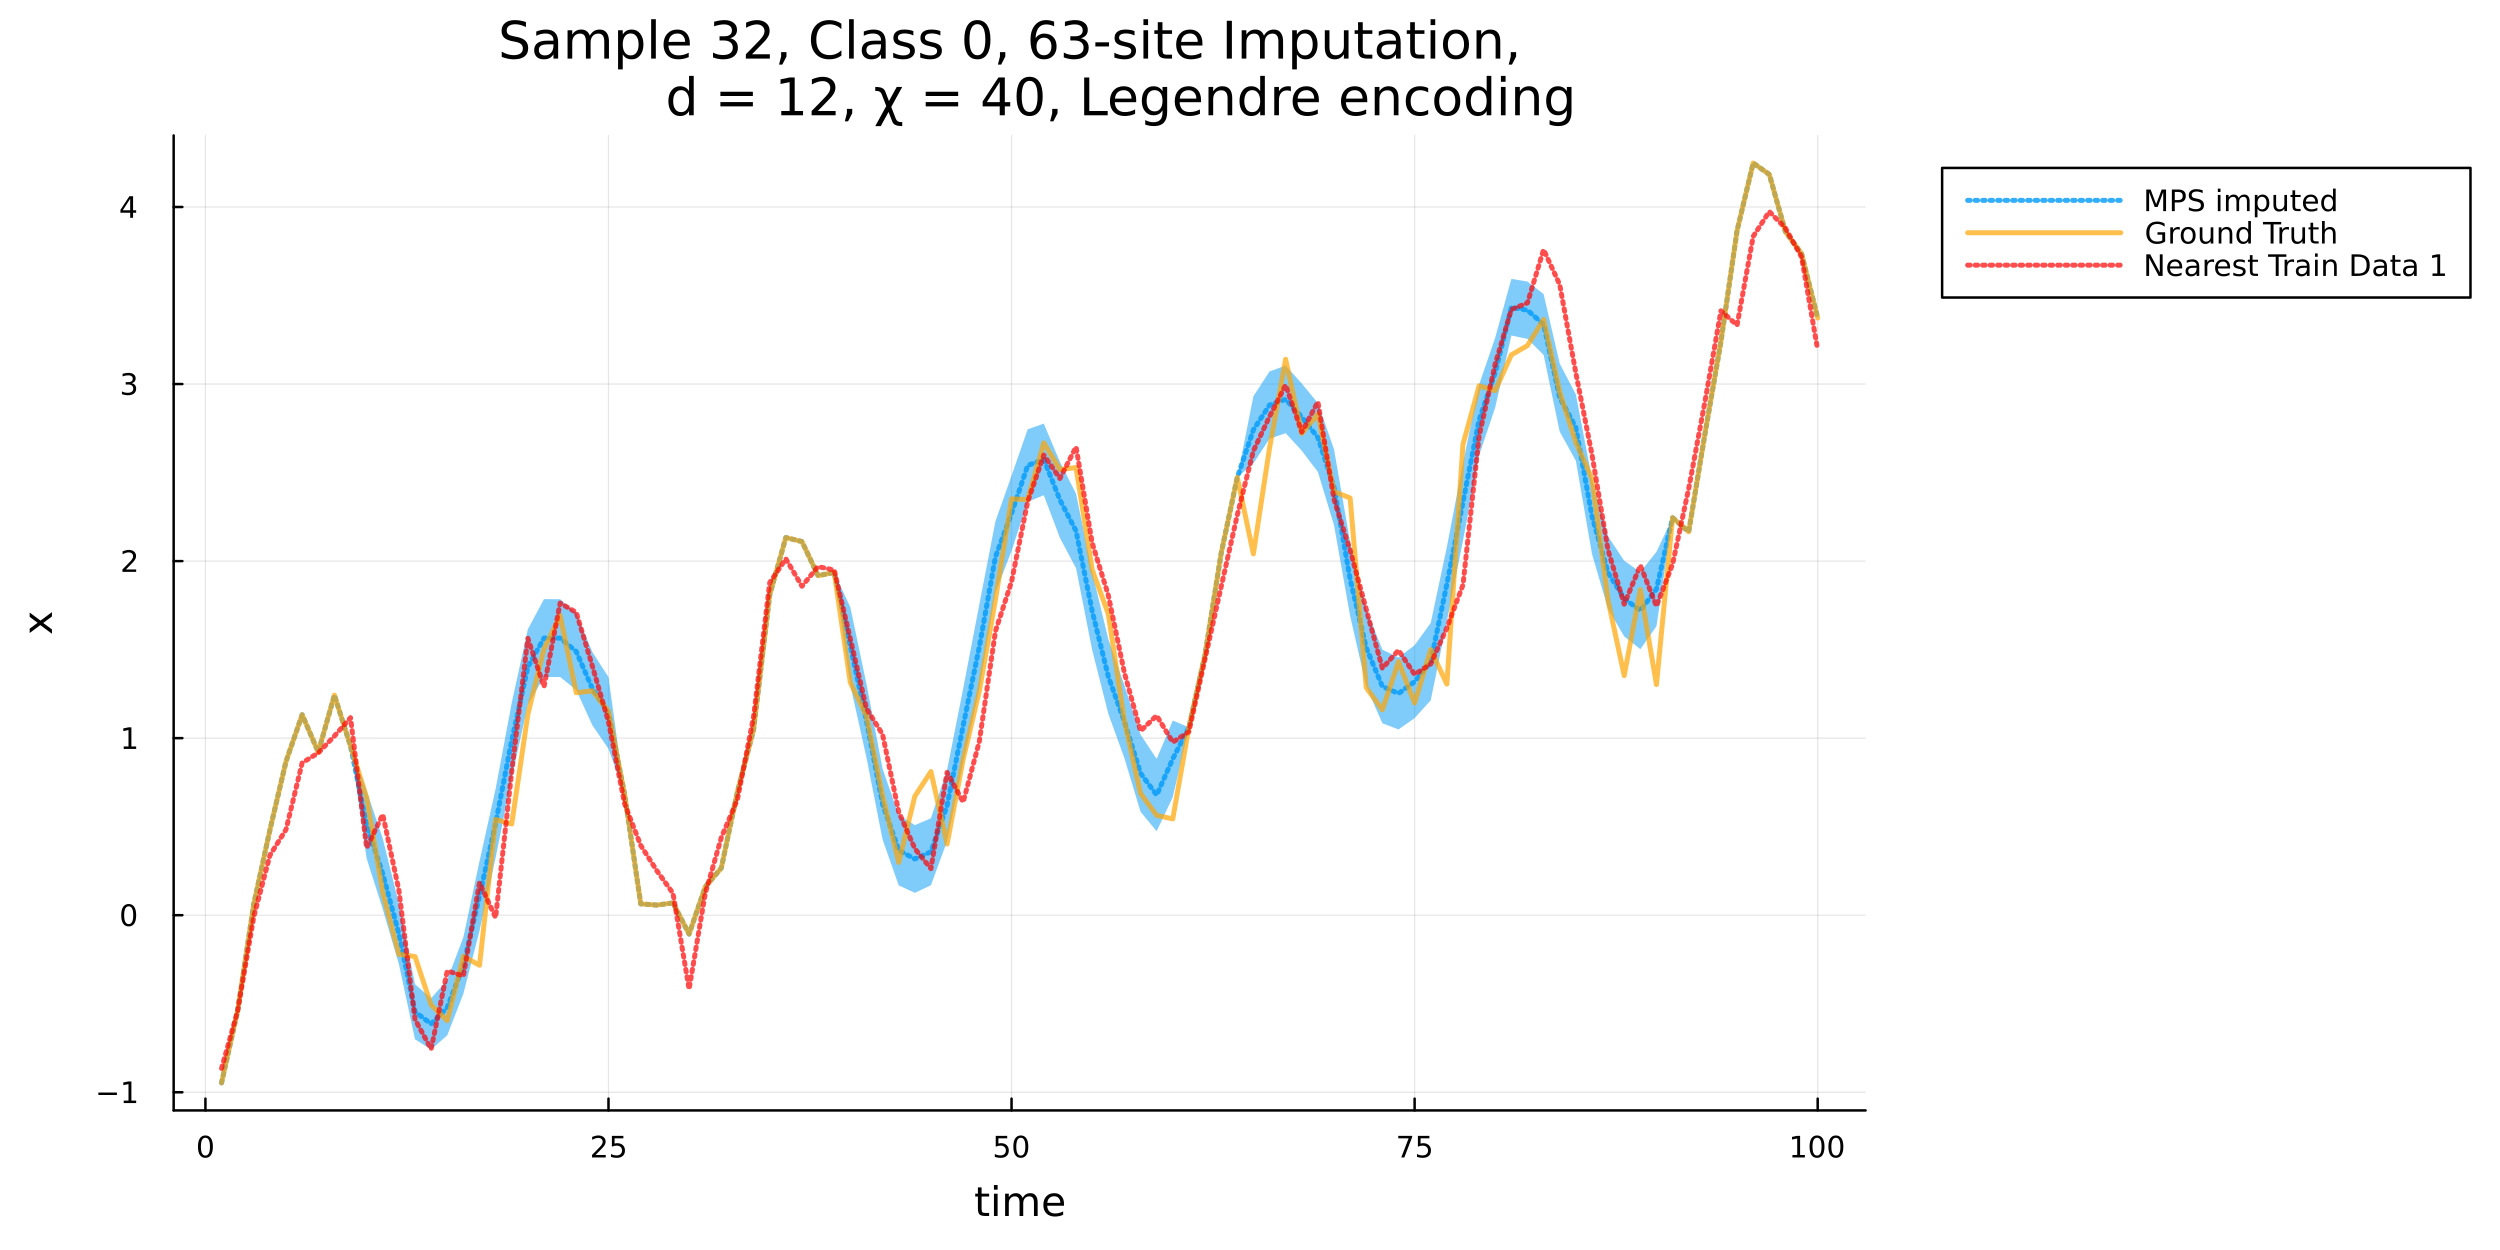 <?xml version="1.0" encoding="utf-8"?>
<svg xmlns="http://www.w3.org/2000/svg" xmlns:xlink="http://www.w3.org/1999/xlink" width="1000" height="500" viewBox="0 0 4000 2000">
<rect x="0" y="0" width="4000" height="2000" fill="#333333" stroke="none"/>
<defs>
  <clipPath id="clip830">
    <rect x="0" y="0" width="4000" height="2000"/>
  </clipPath>
</defs>
<path clip-path="url(#clip830)" d="M0 2000 L4000 2000 L4000 0 L0 0  Z" fill="#ffffff" fill-rule="evenodd" fill-opacity="1"/>
<defs>
  <clipPath id="clip831">
    <rect x="800" y="0" width="2801" height="2000"/>
  </clipPath>
</defs>
<path clip-path="url(#clip830)" d="M277.858 1776.71 L2984.9 1776.71 L2984.9 216.704 L277.858 216.704  Z" fill="#ffffff" fill-rule="evenodd" fill-opacity="1"/>
<defs>
  <clipPath id="clip832">
    <rect x="277" y="216" width="2708" height="1561"/>
  </clipPath>
</defs>
<polyline clip-path="url(#clip832)" style="stroke:#000000; stroke-linecap:round; stroke-linejoin:round; stroke-width:2; stroke-opacity:0.1; fill:none" points="328.676,1776.71 328.676,216.704 "/>
<polyline clip-path="url(#clip832)" style="stroke:#000000; stroke-linecap:round; stroke-linejoin:round; stroke-width:2; stroke-opacity:0.1; fill:none" points="973.579,1776.71 973.579,216.704 "/>
<polyline clip-path="url(#clip832)" style="stroke:#000000; stroke-linecap:round; stroke-linejoin:round; stroke-width:2; stroke-opacity:0.1; fill:none" points="1618.48,1776.71 1618.48,216.704 "/>
<polyline clip-path="url(#clip832)" style="stroke:#000000; stroke-linecap:round; stroke-linejoin:round; stroke-width:2; stroke-opacity:0.1; fill:none" points="2263.38,1776.71 2263.38,216.704 "/>
<polyline clip-path="url(#clip832)" style="stroke:#000000; stroke-linecap:round; stroke-linejoin:round; stroke-width:2; stroke-opacity:0.1; fill:none" points="2908.29,1776.71 2908.29,216.704 "/>
<polyline clip-path="url(#clip832)" style="stroke:#000000; stroke-linecap:round; stroke-linejoin:round; stroke-width:2; stroke-opacity:0.1; fill:none" points="277.858,1747.6 2984.9,1747.6 "/>
<polyline clip-path="url(#clip832)" style="stroke:#000000; stroke-linecap:round; stroke-linejoin:round; stroke-width:2; stroke-opacity:0.1; fill:none" points="277.858,1464.32 2984.9,1464.32 "/>
<polyline clip-path="url(#clip832)" style="stroke:#000000; stroke-linecap:round; stroke-linejoin:round; stroke-width:2; stroke-opacity:0.1; fill:none" points="277.858,1181.04 2984.9,1181.04 "/>
<polyline clip-path="url(#clip832)" style="stroke:#000000; stroke-linecap:round; stroke-linejoin:round; stroke-width:2; stroke-opacity:0.1; fill:none" points="277.858,897.757 2984.9,897.757 "/>
<polyline clip-path="url(#clip832)" style="stroke:#000000; stroke-linecap:round; stroke-linejoin:round; stroke-width:2; stroke-opacity:0.1; fill:none" points="277.858,614.474 2984.9,614.474 "/>
<polyline clip-path="url(#clip832)" style="stroke:#000000; stroke-linecap:round; stroke-linejoin:round; stroke-width:2; stroke-opacity:0.1; fill:none" points="277.858,331.191 2984.9,331.191 "/>
<polyline clip-path="url(#clip830)" style="stroke:#000000; stroke-linecap:round; stroke-linejoin:round; stroke-width:4; stroke-opacity:1; fill:none" points="277.858,1776.71 2984.9,1776.71 "/>
<polyline clip-path="url(#clip830)" style="stroke:#000000; stroke-linecap:round; stroke-linejoin:round; stroke-width:4; stroke-opacity:1; fill:none" points="328.676,1776.71 328.676,1757.81 "/>
<polyline clip-path="url(#clip830)" style="stroke:#000000; stroke-linecap:round; stroke-linejoin:round; stroke-width:4; stroke-opacity:1; fill:none" points="973.579,1776.71 973.579,1757.81 "/>
<polyline clip-path="url(#clip830)" style="stroke:#000000; stroke-linecap:round; stroke-linejoin:round; stroke-width:4; stroke-opacity:1; fill:none" points="1618.48,1776.71 1618.48,1757.81 "/>
<polyline clip-path="url(#clip830)" style="stroke:#000000; stroke-linecap:round; stroke-linejoin:round; stroke-width:4; stroke-opacity:1; fill:none" points="2263.38,1776.71 2263.38,1757.81 "/>
<polyline clip-path="url(#clip830)" style="stroke:#000000; stroke-linecap:round; stroke-linejoin:round; stroke-width:4; stroke-opacity:1; fill:none" points="2908.29,1776.71 2908.29,1757.81 "/>
<path clip-path="url(#clip830)" d="M328.676 1820.43 Q325.065 1820.43 323.237 1823.99 Q321.431 1827.53 321.431 1834.66 Q321.431 1841.77 323.237 1845.33 Q325.065 1848.88 328.676 1848.88 Q332.311 1848.88 334.116 1845.33 Q335.945 1841.77 335.945 1834.66 Q335.945 1827.53 334.116 1823.99 Q332.311 1820.43 328.676 1820.43 M328.676 1816.72 Q334.487 1816.72 337.542 1821.33 Q340.621 1825.91 340.621 1834.66 Q340.621 1843.39 337.542 1848 Q334.487 1852.58 328.676 1852.58 Q322.866 1852.58 319.788 1848 Q316.732 1843.39 316.732 1834.66 Q316.732 1825.91 319.788 1821.33 Q322.866 1816.72 328.676 1816.72 Z" fill="#000000" fill-rule="nonzero" fill-opacity="1" /><path clip-path="url(#clip830)" d="M952.85 1847.97 L969.169 1847.97 L969.169 1851.91 L947.225 1851.91 L947.225 1847.97 Q949.887 1845.22 954.47 1840.59 Q959.077 1835.94 960.257 1834.59 Q962.503 1832.07 963.382 1830.33 Q964.285 1828.57 964.285 1826.88 Q964.285 1824.13 962.341 1822.39 Q960.419 1820.66 957.318 1820.66 Q955.119 1820.66 952.665 1821.42 Q950.234 1822.19 947.457 1823.74 L947.457 1819.01 Q950.281 1817.88 952.734 1817.3 Q955.188 1816.72 957.225 1816.72 Q962.595 1816.72 965.79 1819.41 Q968.984 1822.09 968.984 1826.58 Q968.984 1828.71 968.174 1830.63 Q967.387 1832.53 965.281 1835.13 Q964.702 1835.8 961.6 1839.01 Q958.498 1842.21 952.85 1847.97 Z" fill="#000000" fill-rule="nonzero" fill-opacity="1" /><path clip-path="url(#clip830)" d="M979.03 1817.35 L997.387 1817.35 L997.387 1821.28 L983.313 1821.28 L983.313 1829.76 Q984.331 1829.41 985.35 1829.25 Q986.368 1829.06 987.387 1829.06 Q993.174 1829.06 996.554 1832.23 Q999.933 1835.4 999.933 1840.82 Q999.933 1846.4 996.461 1849.5 Q992.989 1852.58 986.669 1852.58 Q984.493 1852.58 982.225 1852.21 Q979.98 1851.84 977.572 1851.1 L977.572 1846.4 Q979.655 1847.53 981.878 1848.09 Q984.1 1848.64 986.577 1848.64 Q990.581 1848.64 992.919 1846.54 Q995.257 1844.43 995.257 1840.82 Q995.257 1837.21 992.919 1835.1 Q990.581 1833 986.577 1833 Q984.702 1833 982.827 1833.41 Q980.975 1833.83 979.03 1834.71 L979.03 1817.35 Z" fill="#000000" fill-rule="nonzero" fill-opacity="1" /><path clip-path="url(#clip830)" d="M1593.18 1817.35 L1611.54 1817.35 L1611.54 1821.28 L1597.46 1821.28 L1597.46 1829.76 Q1598.48 1829.41 1599.5 1829.25 Q1600.52 1829.06 1601.54 1829.06 Q1607.32 1829.06 1610.7 1832.23 Q1614.08 1835.4 1614.08 1840.82 Q1614.08 1846.4 1610.61 1849.5 Q1607.14 1852.58 1600.82 1852.58 Q1598.64 1852.58 1596.38 1852.21 Q1594.13 1851.84 1591.72 1851.1 L1591.72 1846.4 Q1593.81 1847.53 1596.03 1848.09 Q1598.25 1848.64 1600.73 1848.64 Q1604.73 1848.64 1607.07 1846.54 Q1609.41 1844.43 1609.41 1840.82 Q1609.41 1837.21 1607.07 1835.1 Q1604.73 1833 1600.73 1833 Q1598.85 1833 1596.98 1833.41 Q1595.13 1833.83 1593.18 1834.71 L1593.18 1817.35 Z" fill="#000000" fill-rule="nonzero" fill-opacity="1" /><path clip-path="url(#clip830)" d="M1633.3 1820.43 Q1629.69 1820.43 1627.86 1823.99 Q1626.05 1827.53 1626.05 1834.66 Q1626.05 1841.77 1627.86 1845.33 Q1629.69 1848.88 1633.3 1848.88 Q1636.93 1848.88 1638.74 1845.33 Q1640.57 1841.77 1640.57 1834.66 Q1640.57 1827.53 1638.74 1823.99 Q1636.93 1820.43 1633.3 1820.43 M1633.3 1816.72 Q1639.11 1816.72 1642.16 1821.33 Q1645.24 1825.91 1645.24 1834.66 Q1645.24 1843.39 1642.16 1848 Q1639.11 1852.58 1633.3 1852.58 Q1627.49 1852.58 1624.41 1848 Q1621.35 1843.39 1621.35 1834.66 Q1621.35 1825.91 1624.41 1821.33 Q1627.49 1816.72 1633.3 1816.72 Z" fill="#000000" fill-rule="nonzero" fill-opacity="1" /><path clip-path="url(#clip830)" d="M2237.24 1817.35 L2259.46 1817.35 L2259.46 1819.34 L2246.91 1851.91 L2242.03 1851.91 L2253.84 1821.28 L2237.24 1821.28 L2237.24 1817.35 Z" fill="#000000" fill-rule="nonzero" fill-opacity="1" /><path clip-path="url(#clip830)" d="M2268.63 1817.35 L2286.98 1817.35 L2286.98 1821.28 L2272.91 1821.28 L2272.91 1829.76 Q2273.93 1829.41 2274.95 1829.25 Q2275.97 1829.06 2276.98 1829.06 Q2282.77 1829.06 2286.15 1832.23 Q2289.53 1835.4 2289.53 1840.82 Q2289.53 1846.4 2286.06 1849.5 Q2282.59 1852.58 2276.27 1852.58 Q2274.09 1852.58 2271.82 1852.21 Q2269.58 1851.84 2267.17 1851.1 L2267.17 1846.4 Q2269.25 1847.53 2271.47 1848.09 Q2273.7 1848.64 2276.17 1848.64 Q2280.18 1848.64 2282.52 1846.54 Q2284.85 1844.43 2284.85 1840.82 Q2284.85 1837.21 2282.52 1835.1 Q2280.18 1833 2276.17 1833 Q2274.3 1833 2272.42 1833.41 Q2270.57 1833.83 2268.63 1834.71 L2268.63 1817.35 Z" fill="#000000" fill-rule="nonzero" fill-opacity="1" /><path clip-path="url(#clip830)" d="M2867.89 1847.97 L2875.53 1847.97 L2875.53 1821.61 L2867.22 1823.27 L2867.22 1819.01 L2875.49 1817.35 L2880.16 1817.35 L2880.16 1847.97 L2887.8 1847.97 L2887.8 1851.91 L2867.89 1851.91 L2867.89 1847.97 Z" fill="#000000" fill-rule="nonzero" fill-opacity="1" /><path clip-path="url(#clip830)" d="M2907.25 1820.43 Q2903.63 1820.43 2901.81 1823.99 Q2900 1827.53 2900 1834.66 Q2900 1841.77 2901.81 1845.33 Q2903.63 1848.88 2907.25 1848.88 Q2910.88 1848.88 2912.69 1845.33 Q2914.51 1841.77 2914.51 1834.66 Q2914.51 1827.53 2912.69 1823.99 Q2910.88 1820.43 2907.25 1820.43 M2907.25 1816.72 Q2913.06 1816.72 2916.11 1821.33 Q2919.19 1825.91 2919.19 1834.66 Q2919.19 1843.39 2916.11 1848 Q2913.06 1852.58 2907.25 1852.58 Q2901.44 1852.58 2898.36 1848 Q2895.3 1843.39 2895.3 1834.66 Q2895.3 1825.91 2898.36 1821.33 Q2901.44 1816.72 2907.25 1816.72 Z" fill="#000000" fill-rule="nonzero" fill-opacity="1" /><path clip-path="url(#clip830)" d="M2937.41 1820.43 Q2933.8 1820.43 2931.97 1823.99 Q2930.16 1827.53 2930.16 1834.66 Q2930.16 1841.77 2931.97 1845.33 Q2933.8 1848.88 2937.41 1848.88 Q2941.04 1848.88 2942.85 1845.33 Q2944.68 1841.77 2944.68 1834.66 Q2944.68 1827.53 2942.85 1823.99 Q2941.04 1820.43 2937.41 1820.43 M2937.41 1816.72 Q2943.22 1816.72 2946.27 1821.33 Q2949.35 1825.91 2949.35 1834.66 Q2949.35 1843.39 2946.27 1848 Q2943.22 1852.58 2937.41 1852.58 Q2931.6 1852.58 2928.52 1848 Q2925.46 1843.39 2925.46 1834.66 Q2925.46 1825.91 2928.52 1821.33 Q2931.6 1816.72 2937.41 1816.72 Z" fill="#000000" fill-rule="nonzero" fill-opacity="1" /><path clip-path="url(#clip830)" d="M1570.54 1899.8 L1570.54 1909.92 L1582.6 1909.92 L1582.6 1914.48 L1570.54 1914.48 L1570.54 1933.83 Q1570.54 1938.19 1571.72 1939.43 Q1572.93 1940.67 1576.59 1940.67 L1582.6 1940.67 L1582.6 1945.57 L1576.59 1945.57 Q1569.81 1945.57 1567.23 1943.06 Q1564.65 1940.51 1564.65 1933.83 L1564.65 1914.48 L1560.35 1914.48 L1560.35 1909.92 L1564.65 1909.92 L1564.65 1899.8 L1570.54 1899.8 Z" fill="#000000" fill-rule="nonzero" fill-opacity="1" /><path clip-path="url(#clip830)" d="M1590.31 1909.92 L1596.16 1909.92 L1596.16 1945.57 L1590.31 1945.57 L1590.31 1909.92 M1590.31 1896.05 L1596.16 1896.05 L1596.16 1903.46 L1590.31 1903.46 L1590.31 1896.05 Z" fill="#000000" fill-rule="nonzero" fill-opacity="1" /><path clip-path="url(#clip830)" d="M1636.17 1916.77 Q1638.37 1912.82 1641.42 1910.94 Q1644.48 1909.06 1648.62 1909.06 Q1654.19 1909.06 1657.21 1912.98 Q1660.23 1916.86 1660.23 1924.06 L1660.23 1945.57 L1654.34 1945.57 L1654.34 1924.25 Q1654.34 1919.12 1652.53 1916.64 Q1650.72 1914.16 1646.99 1914.16 Q1642.44 1914.16 1639.8 1917.18 Q1637.16 1920.2 1637.16 1925.42 L1637.16 1945.57 L1631.27 1945.57 L1631.27 1924.25 Q1631.27 1919.09 1629.45 1916.64 Q1627.64 1914.16 1623.85 1914.16 Q1619.36 1914.16 1616.72 1917.21 Q1614.08 1920.24 1614.08 1925.42 L1614.08 1945.57 L1608.19 1945.57 L1608.19 1909.92 L1614.08 1909.92 L1614.08 1915.46 Q1616.09 1912.18 1618.89 1910.62 Q1621.69 1909.06 1625.54 1909.06 Q1629.42 1909.06 1632.13 1911.04 Q1634.87 1913.01 1636.17 1916.77 Z" fill="#000000" fill-rule="nonzero" fill-opacity="1" /><path clip-path="url(#clip830)" d="M1702.41 1926.28 L1702.41 1929.15 L1675.48 1929.15 Q1675.86 1935.2 1679.11 1938.38 Q1682.39 1941.53 1688.21 1941.53 Q1691.58 1941.53 1694.73 1940.7 Q1697.92 1939.87 1701.04 1938.22 L1701.04 1943.76 Q1697.89 1945.09 1694.58 1945.79 Q1691.27 1946.49 1687.86 1946.49 Q1679.33 1946.49 1674.33 1941.53 Q1669.37 1936.56 1669.37 1928.1 Q1669.37 1919.35 1674.08 1914.22 Q1678.82 1909.06 1686.84 1909.06 Q1694.03 1909.06 1698.2 1913.71 Q1702.41 1918.33 1702.41 1926.28 M1696.55 1924.56 Q1696.49 1919.76 1693.84 1916.89 Q1691.23 1914.03 1686.9 1914.03 Q1682 1914.03 1679.04 1916.8 Q1676.11 1919.57 1675.67 1924.6 L1696.55 1924.56 Z" fill="#000000" fill-rule="nonzero" fill-opacity="1" /><polyline clip-path="url(#clip830)" style="stroke:#000000; stroke-linecap:round; stroke-linejoin:round; stroke-width:4; stroke-opacity:1; fill:none" points="277.858,1776.71 277.858,216.704 "/>
<polyline clip-path="url(#clip830)" style="stroke:#000000; stroke-linecap:round; stroke-linejoin:round; stroke-width:4; stroke-opacity:1; fill:none" points="277.858,1747.6 291.779,1747.6 "/>
<polyline clip-path="url(#clip830)" style="stroke:#000000; stroke-linecap:round; stroke-linejoin:round; stroke-width:4; stroke-opacity:1; fill:none" points="277.858,1464.32 291.779,1464.32 "/>
<polyline clip-path="url(#clip830)" style="stroke:#000000; stroke-linecap:round; stroke-linejoin:round; stroke-width:4; stroke-opacity:1; fill:none" points="277.858,1181.04 291.779,1181.04 "/>
<polyline clip-path="url(#clip830)" style="stroke:#000000; stroke-linecap:round; stroke-linejoin:round; stroke-width:4; stroke-opacity:1; fill:none" points="277.858,897.757 291.779,897.757 "/>
<polyline clip-path="url(#clip830)" style="stroke:#000000; stroke-linecap:round; stroke-linejoin:round; stroke-width:4; stroke-opacity:1; fill:none" points="277.858,614.474 291.779,614.474 "/>
<polyline clip-path="url(#clip830)" style="stroke:#000000; stroke-linecap:round; stroke-linejoin:round; stroke-width:4; stroke-opacity:1; fill:none" points="277.858,331.191 291.779,331.191 "/>
<path clip-path="url(#clip830)" d="M157.372 1748.06 L187.048 1748.06 L187.048 1751.99 L157.372 1751.99 L157.372 1748.06 Z" fill="#000000" fill-rule="nonzero" fill-opacity="1" /><path clip-path="url(#clip830)" d="M197.951 1760.95 L205.59 1760.95 L205.59 1734.58 L197.279 1736.25 L197.279 1731.99 L205.543 1730.32 L210.219 1730.32 L210.219 1760.95 L217.858 1760.95 L217.858 1764.88 L197.951 1764.88 L197.951 1760.95 Z" fill="#000000" fill-rule="nonzero" fill-opacity="1" /><path clip-path="url(#clip830)" d="M205.914 1450.12 Q202.303 1450.12 200.474 1453.69 Q198.668 1457.23 198.668 1464.36 Q198.668 1471.46 200.474 1475.03 Q202.303 1478.57 205.914 1478.57 Q209.548 1478.57 211.353 1475.03 Q213.182 1471.46 213.182 1464.36 Q213.182 1457.23 211.353 1453.69 Q209.548 1450.12 205.914 1450.12 M205.914 1446.42 Q211.724 1446.42 214.779 1451.02 Q217.858 1455.61 217.858 1464.36 Q217.858 1473.08 214.779 1477.69 Q211.724 1482.27 205.914 1482.27 Q200.104 1482.27 197.025 1477.69 Q193.969 1473.08 193.969 1464.36 Q193.969 1455.61 197.025 1451.02 Q200.104 1446.42 205.914 1446.42 Z" fill="#000000" fill-rule="nonzero" fill-opacity="1" /><path clip-path="url(#clip830)" d="M197.951 1194.38 L205.59 1194.38 L205.59 1168.02 L197.279 1169.69 L197.279 1165.43 L205.543 1163.76 L210.219 1163.76 L210.219 1194.38 L217.858 1194.38 L217.858 1198.32 L197.951 1198.32 L197.951 1194.38 Z" fill="#000000" fill-rule="nonzero" fill-opacity="1" /><path clip-path="url(#clip830)" d="M201.539 911.101 L217.858 911.101 L217.858 915.037 L195.914 915.037 L195.914 911.101 Q198.576 908.347 203.159 903.717 Q207.766 899.064 208.946 897.722 Q211.191 895.199 212.071 893.463 Q212.974 891.703 212.974 890.014 Q212.974 887.259 211.029 885.523 Q209.108 883.787 206.006 883.787 Q203.807 883.787 201.354 884.551 Q198.923 885.314 196.145 886.865 L196.145 882.143 Q198.969 881.009 201.423 880.43 Q203.877 879.852 205.914 879.852 Q211.284 879.852 214.478 882.537 Q217.673 885.222 217.673 889.713 Q217.673 891.842 216.863 893.764 Q216.076 895.662 213.969 898.254 Q213.391 898.926 210.289 902.143 Q207.187 905.338 201.539 911.101 Z" fill="#000000" fill-rule="nonzero" fill-opacity="1" /><path clip-path="url(#clip830)" d="M210.728 613.12 Q214.085 613.837 215.96 616.106 Q217.858 618.374 217.858 621.708 Q217.858 626.823 214.34 629.624 Q210.821 632.425 204.34 632.425 Q202.164 632.425 199.849 631.985 Q197.557 631.569 195.104 630.712 L195.104 626.198 Q197.048 627.333 199.363 627.911 Q201.678 628.49 204.201 628.49 Q208.599 628.49 210.891 626.754 Q213.205 625.018 213.205 621.708 Q213.205 618.652 211.053 616.939 Q208.923 615.203 205.104 615.203 L201.076 615.203 L201.076 611.36 L205.289 611.36 Q208.738 611.36 210.566 609.995 Q212.395 608.606 212.395 606.013 Q212.395 603.351 210.497 601.939 Q208.622 600.504 205.104 600.504 Q203.182 600.504 200.983 600.921 Q198.784 601.337 196.145 602.217 L196.145 598.05 Q198.807 597.31 201.122 596.939 Q203.46 596.569 205.52 596.569 Q210.844 596.569 213.946 598.999 Q217.048 601.407 217.048 605.527 Q217.048 608.397 215.404 610.388 Q213.761 612.356 210.728 613.12 Z" fill="#000000" fill-rule="nonzero" fill-opacity="1" /><path clip-path="url(#clip830)" d="M208.275 317.985 L196.469 336.434 L208.275 336.434 L208.275 317.985 M207.048 313.911 L212.928 313.911 L212.928 336.434 L217.858 336.434 L217.858 340.323 L212.928 340.323 L212.928 348.471 L208.275 348.471 L208.275 340.323 L192.673 340.323 L192.673 335.809 L207.048 313.911 Z" fill="#000000" fill-rule="nonzero" fill-opacity="1" /><path clip-path="url(#clip830)" d="M47.468 980.091 L64.815 992.982 L83.116 979.423 L83.116 986.33 L69.112 996.706 L83.116 1007.08 L83.116 1013.99 L64.465 1000.14 L47.468 1012.81 L47.468 1005.9 L60.168 996.451 L47.468 986.998 L47.468 980.091 Z" fill="#000000" fill-rule="nonzero" fill-opacity="1" /><path clip-path="url(#clip830)" d="M841.454 35.249 L841.454 43.229 Q836.795 41.001 832.663 39.907 Q828.531 38.814 824.683 38.814 Q817.999 38.814 814.353 41.406 Q810.748 43.999 810.748 48.779 Q810.748 52.789 813.138 54.855 Q815.568 56.881 822.293 58.137 L827.235 59.149 Q836.39 60.891 840.724 65.307 Q845.099 69.682 845.099 77.054 Q845.099 85.845 839.185 90.382 Q833.311 94.919 821.928 94.919 Q817.634 94.919 812.773 93.947 Q807.953 92.974 802.767 91.07 L802.767 82.644 Q807.75 85.44 812.53 86.858 Q817.31 88.275 821.928 88.275 Q828.936 88.275 832.744 85.521 Q836.552 82.766 836.552 77.662 Q836.552 73.206 833.797 70.694 Q831.083 68.183 824.845 66.927 L819.862 65.955 Q810.707 64.132 806.616 60.243 Q802.524 56.354 802.524 49.427 Q802.524 41.406 808.155 36.788 Q813.826 32.17 823.751 32.17 Q828.005 32.17 832.42 32.94 Q836.836 33.71 841.454 35.249 Z" fill="#000000" fill-rule="nonzero" fill-opacity="1" /><path clip-path="url(#clip830)" d="M878.155 70.937 Q869.121 70.937 865.637 73.003 Q862.154 75.069 862.154 80.052 Q862.154 84.022 864.746 86.371 Q867.379 88.68 871.876 88.68 Q878.074 88.68 881.801 84.305 Q885.568 79.89 885.568 72.598 L885.568 70.937 L878.155 70.937 M893.022 67.859 L893.022 93.744 L885.568 93.744 L885.568 86.858 Q883.016 90.989 879.208 92.974 Q875.4 94.919 869.891 94.919 Q862.923 94.919 858.791 91.03 Q854.7 87.1 854.7 80.538 Q854.7 72.882 859.804 68.993 Q864.949 65.104 875.117 65.104 L885.568 65.104 L885.568 64.375 Q885.568 59.23 882.165 56.435 Q878.803 53.599 872.686 53.599 Q868.797 53.599 865.111 54.531 Q861.425 55.463 858.022 57.326 L858.022 50.44 Q862.113 48.86 865.962 48.09 Q869.81 47.28 873.456 47.28 Q883.299 47.28 888.16 52.384 Q893.022 57.488 893.022 67.859 Z" fill="#000000" fill-rule="nonzero" fill-opacity="1" /><path clip-path="url(#clip830)" d="M943.698 57.083 Q946.494 52.06 950.382 49.67 Q954.271 47.28 959.537 47.28 Q966.627 47.28 970.475 52.263 Q974.323 57.205 974.323 66.36 L974.323 93.744 L966.829 93.744 L966.829 66.603 Q966.829 60.081 964.52 56.921 Q962.211 53.762 957.471 53.762 Q951.679 53.762 948.316 57.61 Q944.954 61.458 944.954 68.102 L944.954 93.744 L937.46 93.744 L937.46 66.603 Q937.46 60.041 935.151 56.921 Q932.842 53.762 928.021 53.762 Q922.31 53.762 918.947 57.65 Q915.585 61.499 915.585 68.102 L915.585 93.744 L908.091 93.744 L908.091 48.374 L915.585 48.374 L915.585 55.422 Q918.137 51.25 921.702 49.265 Q925.267 47.28 930.168 47.28 Q935.11 47.28 938.554 49.792 Q942.038 52.303 943.698 57.083 Z" fill="#000000" fill-rule="nonzero" fill-opacity="1" /><path clip-path="url(#clip830)" d="M996.401 86.939 L996.401 111.001 L988.906 111.001 L988.906 48.374 L996.401 48.374 L996.401 55.26 Q998.75 51.209 1002.31 49.265 Q1005.92 47.28 1010.9 47.28 Q1019.17 47.28 1024.31 53.843 Q1029.5 60.405 1029.5 71.099 Q1029.5 81.794 1024.31 88.356 Q1019.17 94.919 1010.9 94.919 Q1005.92 94.919 1002.31 92.974 Q998.75 90.989 996.401 86.939 M1021.76 71.099 Q1021.76 62.876 1018.36 58.218 Q1014.99 53.519 1009.08 53.519 Q1003.17 53.519 999.763 58.218 Q996.401 62.876 996.401 71.099 Q996.401 79.323 999.763 84.022 Q1003.17 88.68 1009.08 88.68 Q1014.99 88.68 1018.36 84.022 Q1021.76 79.323 1021.76 71.099 Z" fill="#000000" fill-rule="nonzero" fill-opacity="1" /><path clip-path="url(#clip830)" d="M1041.85 30.712 L1049.31 30.712 L1049.31 93.744 L1041.85 93.744 L1041.85 30.712 Z" fill="#000000" fill-rule="nonzero" fill-opacity="1" /><path clip-path="url(#clip830)" d="M1103.71 69.195 L1103.71 72.841 L1069.44 72.841 Q1069.92 80.538 1074.06 84.589 Q1078.23 88.599 1085.64 88.599 Q1089.94 88.599 1093.95 87.546 Q1098 86.493 1101.97 84.386 L1101.97 91.435 Q1097.96 93.136 1093.74 94.028 Q1089.53 94.919 1085.2 94.919 Q1074.34 94.919 1067.98 88.599 Q1061.66 82.28 1061.66 71.504 Q1061.66 60.364 1067.66 53.843 Q1073.69 47.28 1083.9 47.28 Q1093.06 47.28 1098.36 53.194 Q1103.71 59.068 1103.71 69.195 M1096.26 67.008 Q1096.17 60.891 1092.81 57.245 Q1089.49 53.599 1083.98 53.599 Q1077.74 53.599 1073.98 57.124 Q1070.25 60.648 1069.68 67.049 L1096.26 67.008 Z" fill="#000000" fill-rule="nonzero" fill-opacity="1" /><path clip-path="url(#clip830)" d="M1168.16 61.134 Q1174.03 62.39 1177.31 66.36 Q1180.64 70.33 1180.64 76.163 Q1180.64 85.116 1174.48 90.017 Q1168.32 94.919 1156.98 94.919 Q1153.17 94.919 1149.12 94.149 Q1145.11 93.42 1140.82 91.921 L1140.82 84.022 Q1144.22 86.007 1148.27 87.019 Q1152.32 88.032 1156.74 88.032 Q1164.43 88.032 1168.44 84.994 Q1172.49 81.956 1172.49 76.163 Q1172.49 70.816 1168.73 67.818 Q1165 64.78 1158.32 64.78 L1151.27 64.78 L1151.27 58.056 L1158.64 58.056 Q1164.68 58.056 1167.88 55.666 Q1171.08 53.235 1171.08 48.698 Q1171.08 44.039 1167.75 41.568 Q1164.47 39.057 1158.32 39.057 Q1154.95 39.057 1151.1 39.786 Q1147.26 40.515 1142.64 42.054 L1142.64 34.763 Q1147.3 33.467 1151.35 32.818 Q1155.44 32.17 1159.04 32.17 Q1168.36 32.17 1173.79 36.424 Q1179.22 40.637 1179.22 47.847 Q1179.22 52.87 1176.34 56.354 Q1173.47 59.797 1168.16 61.134 Z" fill="#000000" fill-rule="nonzero" fill-opacity="1" /><path clip-path="url(#clip830)" d="M1203.2 86.858 L1231.76 86.858 L1231.76 93.744 L1193.36 93.744 L1193.36 86.858 Q1198.01 82.037 1206.03 73.935 Q1214.1 65.793 1216.16 63.443 Q1220.09 59.028 1221.63 55.99 Q1223.21 52.911 1223.21 49.954 Q1223.21 45.133 1219.81 42.095 Q1216.45 39.057 1211.02 39.057 Q1207.17 39.057 1202.88 40.394 Q1198.62 41.73 1193.76 44.444 L1193.76 36.181 Q1198.7 34.196 1203 33.183 Q1207.29 32.17 1210.86 32.17 Q1220.25 32.17 1225.84 36.869 Q1231.43 41.568 1231.43 49.427 Q1231.43 53.154 1230.02 56.516 Q1228.64 59.838 1224.95 64.375 Q1223.94 65.55 1218.51 71.18 Q1213.08 76.771 1203.2 86.858 Z" fill="#000000" fill-rule="nonzero" fill-opacity="1" /><path clip-path="url(#clip830)" d="M1249.78 83.455 L1258.33 83.455 L1258.33 90.422 L1251.69 103.385 L1246.46 103.385 L1249.78 90.422 L1249.78 83.455 Z" fill="#000000" fill-rule="nonzero" fill-opacity="1" /><path clip-path="url(#clip830)" d="M1346.24 37.922 L1346.24 46.551 Q1342.1 42.703 1337.41 40.799 Q1332.75 38.895 1327.48 38.895 Q1317.11 38.895 1311.6 45.255 Q1306.09 51.574 1306.09 63.565 Q1306.09 75.515 1311.6 81.875 Q1317.11 88.194 1327.48 88.194 Q1332.75 88.194 1337.41 86.29 Q1342.1 84.386 1346.24 80.538 L1346.24 89.085 Q1341.94 92.002 1337.12 93.46 Q1332.34 94.919 1326.99 94.919 Q1313.26 94.919 1305.36 86.533 Q1297.46 78.108 1297.46 63.565 Q1297.46 48.981 1305.36 40.596 Q1313.26 32.17 1326.99 32.17 Q1332.42 32.17 1337.2 33.629 Q1342.02 35.046 1346.24 37.922 Z" fill="#000000" fill-rule="nonzero" fill-opacity="1" /><path clip-path="url(#clip830)" d="M1358.55 30.712 L1366.01 30.712 L1366.01 93.744 L1358.55 93.744 L1358.55 30.712 Z" fill="#000000" fill-rule="nonzero" fill-opacity="1" /><path clip-path="url(#clip830)" d="M1402.22 70.937 Q1393.19 70.937 1389.7 73.003 Q1386.22 75.069 1386.22 80.052 Q1386.22 84.022 1388.81 86.371 Q1391.44 88.68 1395.94 88.68 Q1402.14 88.68 1405.87 84.305 Q1409.63 79.89 1409.63 72.598 L1409.63 70.937 L1402.22 70.937 M1417.09 67.859 L1417.09 93.744 L1409.63 93.744 L1409.63 86.858 Q1407.08 90.989 1403.27 92.974 Q1399.47 94.919 1393.96 94.919 Q1386.99 94.919 1382.86 91.03 Q1378.77 87.1 1378.77 80.538 Q1378.77 72.882 1383.87 68.993 Q1389.01 65.104 1399.18 65.104 L1409.63 65.104 L1409.63 64.375 Q1409.63 59.23 1406.23 56.435 Q1402.87 53.599 1396.75 53.599 Q1392.86 53.599 1389.18 54.531 Q1385.49 55.463 1382.09 57.326 L1382.09 50.44 Q1386.18 48.86 1390.03 48.09 Q1393.88 47.28 1397.52 47.28 Q1407.36 47.28 1412.23 52.384 Q1417.09 57.488 1417.09 67.859 Z" fill="#000000" fill-rule="nonzero" fill-opacity="1" /><path clip-path="url(#clip830)" d="M1461.36 49.711 L1461.36 56.759 Q1458.2 55.139 1454.8 54.329 Q1451.4 53.519 1447.75 53.519 Q1442.2 53.519 1439.41 55.22 Q1436.65 56.921 1436.65 60.324 Q1436.65 62.917 1438.64 64.415 Q1440.62 65.874 1446.62 67.211 L1449.17 67.778 Q1457.11 69.479 1460.43 72.598 Q1463.79 75.677 1463.79 81.227 Q1463.79 87.546 1458.77 91.232 Q1453.79 94.919 1445.04 94.919 Q1441.39 94.919 1437.42 94.19 Q1433.49 93.501 1429.12 92.083 L1429.12 84.386 Q1433.25 86.533 1437.26 87.627 Q1441.27 88.68 1445.2 88.68 Q1450.47 88.68 1453.3 86.898 Q1456.14 85.075 1456.14 81.794 Q1456.14 78.756 1454.07 77.135 Q1452.05 75.515 1445.12 74.016 L1442.53 73.409 Q1435.6 71.95 1432.52 68.953 Q1429.44 65.914 1429.44 60.648 Q1429.44 54.248 1433.98 50.764 Q1438.52 47.28 1446.86 47.28 Q1450.99 47.28 1454.64 47.888 Q1458.28 48.495 1461.36 49.711 Z" fill="#000000" fill-rule="nonzero" fill-opacity="1" /><path clip-path="url(#clip830)" d="M1504.59 49.711 L1504.59 56.759 Q1501.43 55.139 1498.02 54.329 Q1494.62 53.519 1490.98 53.519 Q1485.43 53.519 1482.63 55.22 Q1479.88 56.921 1479.88 60.324 Q1479.88 62.917 1481.86 64.415 Q1483.85 65.874 1489.84 67.211 L1492.39 67.778 Q1500.33 69.479 1503.65 72.598 Q1507.02 75.677 1507.02 81.227 Q1507.02 87.546 1501.99 91.232 Q1497.01 94.919 1488.26 94.919 Q1484.62 94.919 1480.65 94.19 Q1476.72 93.501 1472.34 92.083 L1472.34 84.386 Q1476.47 86.533 1480.48 87.627 Q1484.49 88.68 1488.42 88.68 Q1493.69 88.68 1496.53 86.898 Q1499.36 85.075 1499.36 81.794 Q1499.36 78.756 1497.29 77.135 Q1495.27 75.515 1488.34 74.016 L1485.75 73.409 Q1478.82 71.95 1475.74 68.953 Q1472.67 65.914 1472.67 60.648 Q1472.67 54.248 1477.2 50.764 Q1481.74 47.28 1490.08 47.28 Q1494.22 47.28 1497.86 47.888 Q1501.51 48.495 1504.59 49.711 Z" fill="#000000" fill-rule="nonzero" fill-opacity="1" /><path clip-path="url(#clip830)" d="M1563.81 38.652 Q1557.49 38.652 1554.29 44.89 Q1551.13 51.088 1551.13 63.565 Q1551.13 76.001 1554.29 82.239 Q1557.49 88.437 1563.81 88.437 Q1570.17 88.437 1573.33 82.239 Q1576.53 76.001 1576.53 63.565 Q1576.53 51.088 1573.33 44.89 Q1570.17 38.652 1563.81 38.652 M1563.81 32.17 Q1573.98 32.17 1579.33 40.232 Q1584.71 48.252 1584.71 63.565 Q1584.71 78.837 1579.33 86.898 Q1573.98 94.919 1563.81 94.919 Q1553.64 94.919 1548.26 86.898 Q1542.91 78.837 1542.91 63.565 Q1542.91 48.252 1548.26 40.232 Q1553.64 32.17 1563.81 32.17 Z" fill="#000000" fill-rule="nonzero" fill-opacity="1" /><path clip-path="url(#clip830)" d="M1599.94 83.455 L1608.49 83.455 L1608.49 90.422 L1601.85 103.385 L1596.62 103.385 L1599.94 90.422 L1599.94 83.455 Z" fill="#000000" fill-rule="nonzero" fill-opacity="1" /><path clip-path="url(#clip830)" d="M1670.35 60.243 Q1664.84 60.243 1661.6 64.01 Q1658.4 67.778 1658.4 74.34 Q1658.4 80.862 1661.6 84.67 Q1664.84 88.437 1670.35 88.437 Q1675.86 88.437 1679.06 84.67 Q1682.3 80.862 1682.3 74.34 Q1682.3 67.778 1679.06 64.01 Q1675.86 60.243 1670.35 60.243 M1686.59 34.601 L1686.59 42.054 Q1683.52 40.596 1680.36 39.827 Q1677.24 39.057 1674.16 39.057 Q1666.06 39.057 1661.76 44.526 Q1657.51 49.994 1656.9 61.053 Q1659.29 57.529 1662.9 55.666 Q1666.5 53.762 1670.84 53.762 Q1679.95 53.762 1685.22 59.311 Q1690.52 64.82 1690.52 74.34 Q1690.52 83.657 1685.01 89.288 Q1679.5 94.919 1670.35 94.919 Q1659.86 94.919 1654.31 86.898 Q1648.76 78.837 1648.76 63.565 Q1648.76 49.225 1655.56 40.718 Q1662.37 32.17 1673.83 32.17 Q1676.91 32.17 1680.03 32.778 Q1683.19 33.386 1686.59 34.601 Z" fill="#000000" fill-rule="nonzero" fill-opacity="1" /><path clip-path="url(#clip830)" d="M1729.41 61.134 Q1735.29 62.39 1738.57 66.36 Q1741.89 70.33 1741.89 76.163 Q1741.89 85.116 1735.73 90.017 Q1729.57 94.919 1718.23 94.919 Q1714.42 94.919 1710.37 94.149 Q1706.36 93.42 1702.07 91.921 L1702.07 84.022 Q1705.47 86.007 1709.52 87.019 Q1713.57 88.032 1717.99 88.032 Q1725.68 88.032 1729.7 84.994 Q1733.75 81.956 1733.75 76.163 Q1733.75 70.816 1729.98 67.818 Q1726.25 64.78 1719.57 64.78 L1712.52 64.78 L1712.52 58.056 L1719.89 58.056 Q1725.93 58.056 1729.13 55.666 Q1732.33 53.235 1732.33 48.698 Q1732.33 44.039 1729.01 41.568 Q1725.73 39.057 1719.57 39.057 Q1716.21 39.057 1712.36 39.786 Q1708.51 40.515 1703.89 42.054 L1703.89 34.763 Q1708.55 33.467 1712.6 32.818 Q1716.69 32.17 1720.3 32.17 Q1729.61 32.17 1735.04 36.424 Q1740.47 40.637 1740.47 47.847 Q1740.47 52.87 1737.59 56.354 Q1734.72 59.797 1729.41 61.134 Z" fill="#000000" fill-rule="nonzero" fill-opacity="1" /><path clip-path="url(#clip830)" d="M1752.58 67.697 L1774.42 67.697 L1774.42 74.34 L1752.58 74.34 L1752.58 67.697 Z" fill="#000000" fill-rule="nonzero" fill-opacity="1" /><path clip-path="url(#clip830)" d="M1815.21 49.711 L1815.21 56.759 Q1812.05 55.139 1808.65 54.329 Q1805.24 53.519 1801.6 53.519 Q1796.05 53.519 1793.25 55.22 Q1790.5 56.921 1790.5 60.324 Q1790.5 62.917 1792.48 64.415 Q1794.47 65.874 1800.46 67.211 L1803.02 67.778 Q1810.96 69.479 1814.28 72.598 Q1817.64 75.677 1817.64 81.227 Q1817.64 87.546 1812.62 91.232 Q1807.63 94.919 1798.88 94.919 Q1795.24 94.919 1791.27 94.19 Q1787.34 93.501 1782.96 92.083 L1782.96 84.386 Q1787.1 86.533 1791.11 87.627 Q1795.12 88.68 1799.05 88.68 Q1804.31 88.68 1807.15 86.898 Q1809.98 85.075 1809.98 81.794 Q1809.98 78.756 1807.92 77.135 Q1805.89 75.515 1798.97 74.016 L1796.37 73.409 Q1789.45 71.95 1786.37 68.953 Q1783.29 65.914 1783.29 60.648 Q1783.29 54.248 1787.83 50.764 Q1792.36 47.28 1800.71 47.28 Q1804.84 47.28 1808.49 47.888 Q1812.13 48.495 1815.21 49.711 Z" fill="#000000" fill-rule="nonzero" fill-opacity="1" /><path clip-path="url(#clip830)" d="M1829.51 48.374 L1836.96 48.374 L1836.96 93.744 L1829.51 93.744 L1829.51 48.374 M1829.51 30.712 L1836.96 30.712 L1836.96 40.151 L1829.51 40.151 L1829.51 30.712 Z" fill="#000000" fill-rule="nonzero" fill-opacity="1" /><path clip-path="url(#clip830)" d="M1859.93 35.492 L1859.93 48.374 L1875.28 48.374 L1875.28 54.167 L1859.93 54.167 L1859.93 78.796 Q1859.93 84.346 1861.43 85.926 Q1862.97 87.506 1867.63 87.506 L1875.28 87.506 L1875.28 93.744 L1867.63 93.744 Q1859 93.744 1855.72 90.544 Q1852.44 87.303 1852.44 78.796 L1852.44 54.167 L1846.97 54.167 L1846.97 48.374 L1852.44 48.374 L1852.44 35.492 L1859.93 35.492 Z" fill="#000000" fill-rule="nonzero" fill-opacity="1" /><path clip-path="url(#clip830)" d="M1923.9 69.195 L1923.9 72.841 L1889.63 72.841 Q1890.11 80.538 1894.24 84.589 Q1898.42 88.599 1905.83 88.599 Q1910.12 88.599 1914.13 87.546 Q1918.18 86.493 1922.15 84.386 L1922.15 91.435 Q1918.14 93.136 1913.93 94.028 Q1909.72 94.919 1905.38 94.919 Q1894.53 94.919 1888.17 88.599 Q1881.85 82.28 1881.85 71.504 Q1881.85 60.364 1887.84 53.843 Q1893.88 47.28 1904.09 47.28 Q1913.24 47.28 1918.55 53.194 Q1923.9 59.068 1923.9 69.195 M1916.44 67.008 Q1916.36 60.891 1913 57.245 Q1909.68 53.599 1904.17 53.599 Q1897.93 53.599 1894.16 57.124 Q1890.44 60.648 1889.87 67.049 L1916.44 67.008 Z" fill="#000000" fill-rule="nonzero" fill-opacity="1" /><path clip-path="url(#clip830)" d="M1962.82 33.264 L1971.01 33.264 L1971.01 93.744 L1962.82 93.744 L1962.82 33.264 Z" fill="#000000" fill-rule="nonzero" fill-opacity="1" /><path clip-path="url(#clip830)" d="M2022.29 57.083 Q2025.09 52.06 2028.98 49.67 Q2032.87 47.28 2038.13 47.28 Q2045.22 47.28 2049.07 52.263 Q2052.92 57.205 2052.92 66.36 L2052.92 93.744 L2045.42 93.744 L2045.42 66.603 Q2045.42 60.081 2043.11 56.921 Q2040.8 53.762 2036.07 53.762 Q2030.27 53.762 2026.91 57.61 Q2023.55 61.458 2023.55 68.102 L2023.55 93.744 L2016.05 93.744 L2016.05 66.603 Q2016.05 60.041 2013.74 56.921 Q2011.44 53.762 2006.62 53.762 Q2000.9 53.762 1997.54 57.65 Q1994.18 61.499 1994.18 68.102 L1994.18 93.744 L1986.68 93.744 L1986.68 48.374 L1994.18 48.374 L1994.18 55.422 Q1996.73 51.25 2000.3 49.265 Q2003.86 47.28 2008.76 47.28 Q2013.7 47.28 2017.15 49.792 Q2020.63 52.303 2022.29 57.083 Z" fill="#000000" fill-rule="nonzero" fill-opacity="1" /><path clip-path="url(#clip830)" d="M2074.99 86.939 L2074.99 111.001 L2067.5 111.001 L2067.5 48.374 L2074.99 48.374 L2074.99 55.26 Q2077.34 51.209 2080.91 49.265 Q2084.51 47.28 2089.5 47.28 Q2097.76 47.28 2102.91 53.843 Q2108.09 60.405 2108.09 71.099 Q2108.09 81.794 2102.91 88.356 Q2097.76 94.919 2089.5 94.919 Q2084.51 94.919 2080.91 92.974 Q2077.34 90.989 2074.99 86.939 M2100.35 71.099 Q2100.35 62.876 2096.95 58.218 Q2093.59 53.519 2087.67 53.519 Q2081.76 53.519 2078.36 58.218 Q2074.99 62.876 2074.99 71.099 Q2074.99 79.323 2078.36 84.022 Q2081.76 88.68 2087.67 88.68 Q2093.59 88.68 2096.95 84.022 Q2100.35 79.323 2100.35 71.099 Z" fill="#000000" fill-rule="nonzero" fill-opacity="1" /><path clip-path="url(#clip830)" d="M2119.68 75.839 L2119.68 48.374 L2127.13 48.374 L2127.13 75.555 Q2127.13 81.996 2129.64 85.237 Q2132.15 88.437 2137.18 88.437 Q2143.21 88.437 2146.7 84.589 Q2150.22 80.741 2150.22 74.097 L2150.22 48.374 L2157.67 48.374 L2157.67 93.744 L2150.22 93.744 L2150.22 86.776 Q2147.51 90.908 2143.9 92.934 Q2140.34 94.919 2135.6 94.919 Q2127.78 94.919 2123.73 90.058 Q2119.68 85.197 2119.68 75.839 M2138.43 47.28 L2138.43 47.28 Z" fill="#000000" fill-rule="nonzero" fill-opacity="1" /><path clip-path="url(#clip830)" d="M2180.4 35.492 L2180.4 48.374 L2195.75 48.374 L2195.75 54.167 L2180.4 54.167 L2180.4 78.796 Q2180.4 84.346 2181.9 85.926 Q2183.44 87.506 2188.1 87.506 L2195.75 87.506 L2195.75 93.744 L2188.1 93.744 Q2179.47 93.744 2176.19 90.544 Q2172.9 87.303 2172.9 78.796 L2172.9 54.167 L2167.44 54.167 L2167.44 48.374 L2172.9 48.374 L2172.9 35.492 L2180.4 35.492 Z" fill="#000000" fill-rule="nonzero" fill-opacity="1" /><path clip-path="url(#clip830)" d="M2226.17 70.937 Q2217.14 70.937 2213.66 73.003 Q2210.17 75.069 2210.17 80.052 Q2210.17 84.022 2212.77 86.371 Q2215.4 88.68 2219.9 88.68 Q2226.09 88.68 2229.82 84.305 Q2233.59 79.89 2233.59 72.598 L2233.59 70.937 L2226.17 70.937 M2241.04 67.859 L2241.04 93.744 L2233.59 93.744 L2233.59 86.858 Q2231.04 90.989 2227.23 92.974 Q2223.42 94.919 2217.91 94.919 Q2210.94 94.919 2206.81 91.03 Q2202.72 87.1 2202.72 80.538 Q2202.72 72.882 2207.82 68.993 Q2212.97 65.104 2223.14 65.104 L2233.59 65.104 L2233.59 64.375 Q2233.59 59.23 2230.18 56.435 Q2226.82 53.599 2220.71 53.599 Q2216.82 53.599 2213.13 54.531 Q2209.44 55.463 2206.04 57.326 L2206.04 50.44 Q2210.13 48.86 2213.98 48.09 Q2217.83 47.28 2221.48 47.28 Q2231.32 47.28 2236.18 52.384 Q2241.04 57.488 2241.04 67.859 Z" fill="#000000" fill-rule="nonzero" fill-opacity="1" /><path clip-path="url(#clip830)" d="M2263.77 35.492 L2263.77 48.374 L2279.12 48.374 L2279.12 54.167 L2263.77 54.167 L2263.77 78.796 Q2263.77 84.346 2265.27 85.926 Q2266.8 87.506 2271.46 87.506 L2279.12 87.506 L2279.12 93.744 L2271.46 93.744 Q2262.83 93.744 2259.55 90.544 Q2256.27 87.303 2256.27 78.796 L2256.27 54.167 L2250.8 54.167 L2250.8 48.374 L2256.27 48.374 L2256.27 35.492 L2263.77 35.492 Z" fill="#000000" fill-rule="nonzero" fill-opacity="1" /><path clip-path="url(#clip830)" d="M2288.92 48.374 L2296.38 48.374 L2296.38 93.744 L2288.92 93.744 L2288.92 48.374 M2288.92 30.712 L2296.38 30.712 L2296.38 40.151 L2288.92 40.151 L2288.92 30.712 Z" fill="#000000" fill-rule="nonzero" fill-opacity="1" /><path clip-path="url(#clip830)" d="M2329.55 53.599 Q2323.56 53.599 2320.07 58.299 Q2316.59 62.957 2316.59 71.099 Q2316.59 79.242 2320.03 83.941 Q2323.52 88.599 2329.55 88.599 Q2335.51 88.599 2338.99 83.9 Q2342.48 79.201 2342.48 71.099 Q2342.48 63.038 2338.99 58.339 Q2335.51 53.599 2329.55 53.599 M2329.55 47.28 Q2339.28 47.28 2344.83 53.599 Q2350.37 59.919 2350.37 71.099 Q2350.37 82.239 2344.83 88.599 Q2339.28 94.919 2329.55 94.919 Q2319.79 94.919 2314.24 88.599 Q2308.73 82.239 2308.73 71.099 Q2308.73 59.919 2314.24 53.599 Q2319.79 47.28 2329.55 47.28 Z" fill="#000000" fill-rule="nonzero" fill-opacity="1" /><path clip-path="url(#clip830)" d="M2400.44 66.36 L2400.44 93.744 L2392.99 93.744 L2392.99 66.603 Q2392.99 60.162 2390.48 56.962 Q2387.97 53.762 2382.94 53.762 Q2376.91 53.762 2373.42 57.61 Q2369.94 61.458 2369.94 68.102 L2369.94 93.744 L2362.45 93.744 L2362.45 48.374 L2369.94 48.374 L2369.94 55.422 Q2372.61 51.331 2376.22 49.306 Q2379.87 47.28 2384.61 47.28 Q2392.42 47.28 2396.43 52.141 Q2400.44 56.962 2400.44 66.36 Z" fill="#000000" fill-rule="nonzero" fill-opacity="1" /><path clip-path="url(#clip830)" d="M2417.21 83.455 L2425.76 83.455 L2425.76 90.422 L2419.12 103.385 L2413.89 103.385 L2417.21 90.422 L2417.21 83.455 Z" fill="#000000" fill-rule="nonzero" fill-opacity="1" /><path clip-path="url(#clip830)" d="M1102.49 145.98 L1102.49 121.432 L1109.95 121.432 L1109.95 184.464 L1102.49 184.464 L1102.49 177.658 Q1100.14 181.709 1096.54 183.694 Q1092.97 185.639 1087.95 185.639 Q1079.73 185.639 1074.54 179.076 Q1069.4 172.514 1069.4 161.819 Q1069.4 151.125 1074.54 144.563 Q1079.73 138 1087.95 138 Q1092.97 138 1096.54 139.985 Q1100.14 141.93 1102.49 145.98 M1077.09 161.819 Q1077.09 170.043 1080.46 174.742 Q1083.86 179.4 1089.77 179.4 Q1095.69 179.4 1099.09 174.742 Q1102.49 170.043 1102.49 161.819 Q1102.49 153.596 1099.09 148.938 Q1095.69 144.239 1089.77 144.239 Q1083.86 144.239 1080.46 148.938 Q1077.09 153.596 1077.09 161.819 Z" fill="#000000" fill-rule="nonzero" fill-opacity="1" /><path clip-path="url(#clip830)" d="M1152.64 146.791 L1204.58 146.791 L1204.58 153.596 L1152.64 153.596 L1152.64 146.791 M1152.64 163.318 L1204.58 163.318 L1204.58 170.205 L1152.64 170.205 L1152.64 163.318 Z" fill="#000000" fill-rule="nonzero" fill-opacity="1" /><path clip-path="url(#clip830)" d="M1250.03 177.577 L1263.4 177.577 L1263.4 131.438 L1248.85 134.354 L1248.85 126.901 L1263.31 123.984 L1271.5 123.984 L1271.5 177.577 L1284.87 177.577 L1284.87 184.464 L1250.03 184.464 L1250.03 177.577 Z" fill="#000000" fill-rule="nonzero" fill-opacity="1" /><path clip-path="url(#clip830)" d="M1308.44 177.577 L1337 177.577 L1337 184.464 L1298.6 184.464 L1298.6 177.577 Q1303.26 172.757 1311.28 164.655 Q1319.34 156.513 1321.4 154.163 Q1325.33 149.748 1326.87 146.71 Q1328.45 143.631 1328.45 140.674 Q1328.45 135.853 1325.05 132.815 Q1321.69 129.777 1316.26 129.777 Q1312.41 129.777 1308.12 131.114 Q1303.86 132.45 1299 135.164 L1299 126.901 Q1303.95 124.916 1308.24 123.903 Q1312.53 122.89 1316.1 122.89 Q1325.5 122.89 1331.09 127.589 Q1336.68 132.288 1336.68 140.147 Q1336.68 143.874 1335.26 147.236 Q1333.88 150.558 1330.2 155.095 Q1329.18 156.27 1323.75 161.9 Q1318.33 167.491 1308.44 177.577 Z" fill="#000000" fill-rule="nonzero" fill-opacity="1" /><path clip-path="url(#clip830)" d="M1355.03 174.175 L1363.57 174.175 L1363.57 181.142 L1356.93 194.105 L1351.71 194.105 L1355.03 181.142 L1355.03 174.175 Z" fill="#000000" fill-rule="nonzero" fill-opacity="1" /><path clip-path="url(#clip830)" d="M1427.7 194.591 L1421.66 179.076 L1409.23 201.761 L1400.44 201.761 L1418.02 169.678 L1410.65 150.598 Q1408.66 145.494 1402.42 145.494 L1400.44 145.494 L1400.44 139.094 L1403.27 139.175 Q1413.72 139.458 1416.36 146.223 L1422.35 161.738 L1434.79 139.053 L1443.58 139.053 L1426 171.137 L1433.37 190.216 Q1435.36 195.32 1441.6 195.32 L1443.58 195.32 L1443.58 201.721 L1440.74 201.64 Q1430.29 201.356 1427.7 194.591 Z" fill="#000000" fill-rule="nonzero" fill-opacity="1" /><path clip-path="url(#clip830)" d="M1481.13 146.791 L1533.06 146.791 L1533.06 153.596 L1481.13 153.596 L1481.13 146.791 M1481.13 163.318 L1533.06 163.318 L1533.06 170.205 L1481.13 170.205 L1481.13 163.318 Z" fill="#000000" fill-rule="nonzero" fill-opacity="1" /><path clip-path="url(#clip830)" d="M1599.58 131.114 L1578.92 163.399 L1599.58 163.399 L1599.58 131.114 M1597.43 123.984 L1607.72 123.984 L1607.72 163.399 L1616.35 163.399 L1616.35 170.205 L1607.72 170.205 L1607.72 184.464 L1599.58 184.464 L1599.58 170.205 L1572.28 170.205 L1572.28 162.306 L1597.43 123.984 Z" fill="#000000" fill-rule="nonzero" fill-opacity="1" /><path clip-path="url(#clip830)" d="M1647.38 129.372 Q1641.06 129.372 1637.86 135.61 Q1634.7 141.808 1634.7 154.285 Q1634.7 166.721 1637.86 172.959 Q1641.06 179.157 1647.38 179.157 Q1653.74 179.157 1656.9 172.959 Q1660.1 166.721 1660.1 154.285 Q1660.1 141.808 1656.9 135.61 Q1653.74 129.372 1647.38 129.372 M1647.38 122.89 Q1657.55 122.89 1662.9 130.952 Q1668.28 138.972 1668.28 154.285 Q1668.28 169.557 1662.9 177.618 Q1657.55 185.639 1647.38 185.639 Q1637.21 185.639 1631.83 177.618 Q1626.48 169.557 1626.48 154.285 Q1626.48 138.972 1631.83 130.952 Q1637.21 122.89 1647.38 122.89 Z" fill="#000000" fill-rule="nonzero" fill-opacity="1" /><path clip-path="url(#clip830)" d="M1683.52 174.175 L1692.06 174.175 L1692.06 181.142 L1685.42 194.105 L1680.19 194.105 L1683.52 181.142 L1683.52 174.175 Z" fill="#000000" fill-rule="nonzero" fill-opacity="1" /><path clip-path="url(#clip830)" d="M1734.68 123.984 L1742.86 123.984 L1742.86 177.577 L1772.31 177.577 L1772.31 184.464 L1734.68 184.464 L1734.68 123.984 Z" fill="#000000" fill-rule="nonzero" fill-opacity="1" /><path clip-path="url(#clip830)" d="M1817.92 159.916 L1817.92 163.561 L1783.65 163.561 Q1784.14 171.258 1788.27 175.309 Q1792.44 179.319 1799.86 179.319 Q1804.15 179.319 1808.16 178.266 Q1812.21 177.213 1816.18 175.106 L1816.18 182.155 Q1812.17 183.856 1807.96 184.748 Q1803.75 185.639 1799.41 185.639 Q1788.55 185.639 1782.2 179.319 Q1775.88 173 1775.88 162.225 Q1775.88 151.085 1781.87 144.563 Q1787.91 138 1798.12 138 Q1807.27 138 1812.58 143.914 Q1817.92 149.788 1817.92 159.916 M1810.47 157.728 Q1810.39 151.611 1807.03 147.965 Q1803.71 144.32 1798.2 144.32 Q1791.96 144.32 1788.19 147.844 Q1784.46 151.368 1783.9 157.769 L1810.47 157.728 Z" fill="#000000" fill-rule="nonzero" fill-opacity="1" /><path clip-path="url(#clip830)" d="M1860.01 161.252 Q1860.01 153.151 1856.65 148.695 Q1853.33 144.239 1847.29 144.239 Q1841.3 144.239 1837.94 148.695 Q1834.61 153.151 1834.61 161.252 Q1834.61 169.314 1837.94 173.77 Q1841.3 178.226 1847.29 178.226 Q1853.33 178.226 1856.65 173.77 Q1860.01 169.314 1860.01 161.252 M1867.47 178.833 Q1867.47 190.419 1862.32 196.05 Q1857.18 201.721 1846.56 201.721 Q1842.63 201.721 1839.15 201.113 Q1835.67 200.546 1832.39 199.331 L1832.39 192.08 Q1835.67 193.862 1838.87 194.713 Q1842.07 195.563 1845.39 195.563 Q1852.72 195.563 1856.37 191.715 Q1860.01 187.907 1860.01 180.17 L1860.01 176.484 Q1857.7 180.494 1854.1 182.479 Q1850.49 184.464 1845.47 184.464 Q1837.13 184.464 1832.02 178.104 Q1826.92 171.744 1826.92 161.252 Q1826.92 150.72 1832.02 144.36 Q1837.13 138 1845.47 138 Q1850.49 138 1854.1 139.985 Q1857.7 141.97 1860.01 145.98 L1860.01 139.094 L1867.47 139.094 L1867.47 178.833 Z" fill="#000000" fill-rule="nonzero" fill-opacity="1" /><path clip-path="url(#clip830)" d="M1921.63 159.916 L1921.63 163.561 L1887.36 163.561 Q1887.84 171.258 1891.97 175.309 Q1896.15 179.319 1903.56 179.319 Q1907.85 179.319 1911.86 178.266 Q1915.92 177.213 1919.89 175.106 L1919.89 182.155 Q1915.87 183.856 1911.66 184.748 Q1907.45 185.639 1903.11 185.639 Q1892.26 185.639 1885.9 179.319 Q1879.58 173 1879.58 162.225 Q1879.58 151.085 1885.57 144.563 Q1891.61 138 1901.82 138 Q1910.97 138 1916.28 143.914 Q1921.63 149.788 1921.63 159.916 M1914.17 157.728 Q1914.09 151.611 1910.73 147.965 Q1907.41 144.32 1901.9 144.32 Q1895.66 144.32 1891.89 147.844 Q1888.17 151.368 1887.6 157.769 L1914.17 157.728 Z" fill="#000000" fill-rule="nonzero" fill-opacity="1" /><path clip-path="url(#clip830)" d="M1971.57 157.08 L1971.57 184.464 L1964.12 184.464 L1964.12 157.323 Q1964.12 150.882 1961.61 147.682 Q1959.1 144.482 1954.07 144.482 Q1948.04 144.482 1944.56 148.33 Q1941.07 152.178 1941.07 158.822 L1941.07 184.464 L1933.58 184.464 L1933.58 139.094 L1941.07 139.094 L1941.07 146.142 Q1943.75 142.051 1947.35 140.026 Q1951 138 1955.74 138 Q1963.55 138 1967.56 142.861 Q1971.57 147.682 1971.57 157.08 Z" fill="#000000" fill-rule="nonzero" fill-opacity="1" /><path clip-path="url(#clip830)" d="M2016.3 145.98 L2016.3 121.432 L2023.75 121.432 L2023.75 184.464 L2016.3 184.464 L2016.3 177.658 Q2013.95 181.709 2010.34 183.694 Q2006.78 185.639 2001.75 185.639 Q1993.53 185.639 1988.35 179.076 Q1983.2 172.514 1983.2 161.819 Q1983.2 151.125 1988.35 144.563 Q1993.53 138 2001.75 138 Q2006.78 138 2010.34 139.985 Q2013.95 141.93 2016.3 145.98 M1990.9 161.819 Q1990.9 170.043 1994.26 174.742 Q1997.66 179.4 2003.58 179.4 Q2009.49 179.4 2012.89 174.742 Q2016.3 170.043 2016.3 161.819 Q2016.3 153.596 2012.89 148.938 Q2009.49 144.239 2003.58 144.239 Q1997.66 144.239 1994.26 148.938 Q1990.9 153.596 1990.9 161.819 Z" fill="#000000" fill-rule="nonzero" fill-opacity="1" /><path clip-path="url(#clip830)" d="M2065.39 146.061 Q2064.14 145.332 2062.64 145.008 Q2061.18 144.644 2059.4 144.644 Q2053.08 144.644 2049.68 148.776 Q2046.31 152.867 2046.31 160.564 L2046.31 184.464 L2038.82 184.464 L2038.82 139.094 L2046.31 139.094 L2046.31 146.142 Q2048.66 142.011 2052.43 140.026 Q2056.2 138 2061.59 138 Q2062.36 138 2063.29 138.122 Q2064.22 138.203 2065.35 138.405 L2065.39 146.061 Z" fill="#000000" fill-rule="nonzero" fill-opacity="1" /><path clip-path="url(#clip830)" d="M2110.2 159.916 L2110.2 163.561 L2075.93 163.561 Q2076.41 171.258 2080.54 175.309 Q2084.72 179.319 2092.13 179.319 Q2096.42 179.319 2100.43 178.266 Q2104.48 177.213 2108.45 175.106 L2108.45 182.155 Q2104.44 183.856 2100.23 184.748 Q2096.02 185.639 2091.68 185.639 Q2080.83 185.639 2074.47 179.319 Q2068.15 173 2068.15 162.225 Q2068.15 151.085 2074.14 144.563 Q2080.18 138 2090.39 138 Q2099.54 138 2104.85 143.914 Q2110.2 149.788 2110.2 159.916 M2102.74 157.728 Q2102.66 151.611 2099.3 147.965 Q2095.98 144.32 2090.47 144.32 Q2084.23 144.32 2080.46 147.844 Q2076.74 151.368 2076.17 157.769 L2102.74 157.728 Z" fill="#000000" fill-rule="nonzero" fill-opacity="1" /><path clip-path="url(#clip830)" d="M2187.61 159.916 L2187.61 163.561 L2153.34 163.561 Q2153.83 171.258 2157.96 175.309 Q2162.13 179.319 2169.54 179.319 Q2173.84 179.319 2177.85 178.266 Q2181.9 177.213 2185.87 175.106 L2185.87 182.155 Q2181.86 183.856 2177.64 184.748 Q2173.43 185.639 2169.1 185.639 Q2158.24 185.639 2151.88 179.319 Q2145.56 173 2145.56 162.225 Q2145.56 151.085 2151.56 144.563 Q2157.59 138 2167.8 138 Q2176.96 138 2182.26 143.914 Q2187.61 149.788 2187.61 159.916 M2180.16 157.728 Q2180.07 151.611 2176.71 147.965 Q2173.39 144.32 2167.88 144.32 Q2161.64 144.32 2157.88 147.844 Q2154.15 151.368 2153.58 157.769 L2180.16 157.728 Z" fill="#000000" fill-rule="nonzero" fill-opacity="1" /><path clip-path="url(#clip830)" d="M2237.56 157.08 L2237.56 184.464 L2230.1 184.464 L2230.1 157.323 Q2230.1 150.882 2227.59 147.682 Q2225.08 144.482 2220.06 144.482 Q2214.02 144.482 2210.54 148.33 Q2207.05 152.178 2207.05 158.822 L2207.05 184.464 L2199.56 184.464 L2199.56 139.094 L2207.05 139.094 L2207.05 146.142 Q2209.73 142.051 2213.33 140.026 Q2216.98 138 2221.72 138 Q2229.54 138 2233.55 142.861 Q2237.56 147.682 2237.56 157.08 Z" fill="#000000" fill-rule="nonzero" fill-opacity="1" /><path clip-path="url(#clip830)" d="M2285.07 140.836 L2285.07 147.803 Q2281.91 146.061 2278.71 145.211 Q2275.55 144.32 2272.31 144.32 Q2265.06 144.32 2261.05 148.938 Q2257.04 153.515 2257.04 161.819 Q2257.04 170.124 2261.05 174.742 Q2265.06 179.319 2272.31 179.319 Q2275.55 179.319 2278.71 178.469 Q2281.91 177.577 2285.07 175.836 L2285.07 182.722 Q2281.96 184.18 2278.59 184.91 Q2275.27 185.639 2271.5 185.639 Q2261.25 185.639 2255.22 179.198 Q2249.18 172.757 2249.18 161.819 Q2249.18 150.72 2255.26 144.36 Q2261.38 138 2271.99 138 Q2275.43 138 2278.71 138.729 Q2282 139.418 2285.07 140.836 Z" fill="#000000" fill-rule="nonzero" fill-opacity="1" /><path clip-path="url(#clip830)" d="M2315.62 144.32 Q2309.62 144.32 2306.14 149.019 Q2302.66 153.677 2302.66 161.819 Q2302.66 169.962 2306.1 174.661 Q2309.58 179.319 2315.62 179.319 Q2321.57 179.319 2325.06 174.62 Q2328.54 169.921 2328.54 161.819 Q2328.54 153.758 2325.06 149.059 Q2321.57 144.32 2315.62 144.32 M2315.62 138 Q2325.34 138 2330.89 144.32 Q2336.44 150.639 2336.44 161.819 Q2336.44 172.959 2330.89 179.319 Q2325.34 185.639 2315.62 185.639 Q2305.86 185.639 2300.31 179.319 Q2294.8 172.959 2294.8 161.819 Q2294.8 150.639 2300.31 144.32 Q2305.86 138 2315.62 138 Z" fill="#000000" fill-rule="nonzero" fill-opacity="1" /><path clip-path="url(#clip830)" d="M2378.65 145.98 L2378.65 121.432 L2386.1 121.432 L2386.1 184.464 L2378.65 184.464 L2378.65 177.658 Q2376.3 181.709 2372.7 183.694 Q2369.13 185.639 2364.11 185.639 Q2355.88 185.639 2350.7 179.076 Q2345.55 172.514 2345.55 161.819 Q2345.55 151.125 2350.7 144.563 Q2355.88 138 2364.11 138 Q2369.13 138 2372.7 139.985 Q2376.3 141.93 2378.65 145.98 M2353.25 161.819 Q2353.25 170.043 2356.61 174.742 Q2360.02 179.4 2365.93 179.4 Q2371.84 179.4 2375.25 174.742 Q2378.65 170.043 2378.65 161.819 Q2378.65 153.596 2375.25 148.938 Q2371.84 144.239 2365.93 144.239 Q2360.02 144.239 2356.61 148.938 Q2353.25 153.596 2353.25 161.819 Z" fill="#000000" fill-rule="nonzero" fill-opacity="1" /><path clip-path="url(#clip830)" d="M2401.46 139.094 L2408.91 139.094 L2408.91 184.464 L2401.46 184.464 L2401.46 139.094 M2401.46 121.432 L2408.91 121.432 L2408.91 130.871 L2401.46 130.871 L2401.46 121.432 Z" fill="#000000" fill-rule="nonzero" fill-opacity="1" /><path clip-path="url(#clip830)" d="M2462.22 157.08 L2462.22 184.464 L2454.77 184.464 L2454.77 157.323 Q2454.77 150.882 2452.26 147.682 Q2449.74 144.482 2444.72 144.482 Q2438.68 144.482 2435.2 148.33 Q2431.72 152.178 2431.72 158.822 L2431.72 184.464 L2424.22 184.464 L2424.22 139.094 L2431.72 139.094 L2431.72 146.142 Q2434.39 142.051 2438 140.026 Q2441.64 138 2446.38 138 Q2454.2 138 2458.21 142.861 Q2462.22 147.682 2462.22 157.08 Z" fill="#000000" fill-rule="nonzero" fill-opacity="1" /><path clip-path="url(#clip830)" d="M2506.94 161.252 Q2506.94 153.151 2503.58 148.695 Q2500.26 144.239 2494.22 144.239 Q2488.23 144.239 2484.86 148.695 Q2481.54 153.151 2481.54 161.252 Q2481.54 169.314 2484.86 173.77 Q2488.23 178.226 2494.22 178.226 Q2500.26 178.226 2503.58 173.77 Q2506.94 169.314 2506.94 161.252 M2514.4 178.833 Q2514.4 190.419 2509.25 196.05 Q2504.11 201.721 2493.49 201.721 Q2489.56 201.721 2486.08 201.113 Q2482.6 200.546 2479.32 199.331 L2479.32 192.08 Q2482.6 193.862 2485.8 194.713 Q2489 195.563 2492.32 195.563 Q2499.65 195.563 2503.3 191.715 Q2506.94 187.907 2506.94 180.17 L2506.94 176.484 Q2504.63 180.494 2501.03 182.479 Q2497.42 184.464 2492.4 184.464 Q2484.05 184.464 2478.95 178.104 Q2473.85 171.744 2473.85 161.252 Q2473.85 150.72 2478.95 144.36 Q2484.05 138 2492.4 138 Q2497.42 138 2501.03 139.985 Q2504.63 141.97 2506.94 145.98 L2506.94 139.094 L2514.4 139.094 L2514.4 178.833 Z" fill="#000000" fill-rule="nonzero" fill-opacity="1" /><path clip-path="url(#clip832)" d="M354.473 1732.56 L380.269 1616.99 L406.065 1446.33 L431.861 1327.98 L457.657 1218.2 L483.453 1143.57 L509.249 1203.39 L535.045 1112.21 L560.841 1193.85 L586.637 1373.68 L612.434 1454.47 L638.23 1542.68 L664.026 1662.91 L689.822 1679.25 L715.618 1656.47 L741.414 1590.02 L767.21 1489.31 L793.006 1372.25 L818.802 1244.52 L844.599 1127.55 L870.395 1083.19 L896.191 1083.19 L921.987 1104.02 L947.783 1160.39 L973.579 1198.14 L999.375 1270.8 L1025.17 1446.18 L1050.97 1448.15 L1076.76 1444.69 L1102.56 1494.51 L1128.36 1419.08 L1154.15 1388.69 L1179.95 1266.56 L1205.74 1167.44 L1231.54 951.766 L1257.34 860.077 L1283.13 866.489 L1308.93 921.09 L1334.72 915.946 L1360.52 1096.16 L1386.32 1212.11 L1412.11 1343.13 L1437.91 1416.59 L1463.71 1428.54 L1489.5 1416.43 L1515.3 1346.01 L1541.09 1220.23 L1566.89 1102.92 L1592.69 948.19 L1618.48 881.57 L1644.28 802.689 L1670.07 792.363 L1695.87 860.585 L1721.67 909.267 L1747.46 1039.94 L1773.26 1141.87 L1799.05 1213.04 L1824.85 1298.78 L1850.65 1329.97 L1876.44 1275.42 L1902.24 1163.71 L1928.04 1047.57 L1953.83 885.472 L1979.63 763.777 L2005.42 741.408 L2031.22 701.912 L2057.02 693.077 L2082.81 721.08 L2108.61 755.12 L2134.4 840.186 L2160.2 985.432 L2186 1098.38 L2211.79 1157.21 L2237.59 1167.14 L2263.38 1148.96 L2289.18 1120.52 L2314.98 994.189 L2340.77 864.901 L2366.57 728.441 L2392.37 651.886 L2418.16 536.87 L2443.96 542.244 L2469.75 567.78 L2495.55 690.639 L2521.35 737.26 L2547.14 886.062 L2572.94 974.37 L2598.73 1018.27 L2624.53 1038.69 L2650.33 1002.02 L2676.12 828.251 L2701.92 850.859 L2727.71 695.48 L2753.51 546.472 L2779.31 369.068 L2805.1 260.855 L2830.9 279.091 L2856.7 370.834 L2882.49 405.937 L2908.29 508.798 L2908.29 508.798 L2882.49 405.937 L2856.7 370.834 L2830.9 279.091 L2805.1 260.855 L2779.31 369.068 L2753.51 546.472 L2727.71 695.48 L2701.92 850.859 L2676.12 828.251 L2650.33 882.846 L2624.53 915.246 L2598.73 897.235 L2572.94 858.358 L2547.14 765.531 L2521.35 630.95 L2495.55 581.756 L2469.75 470.494 L2443.96 450.492 L2418.16 446.217 L2392.37 540.098 L2366.57 615.392 L2340.77 741.154 L2314.98 875.105 L2289.18 996.605 L2263.38 1032.32 L2237.59 1052.07 L2211.79 1039.48 L2186 974.736 L2160.2 867.441 L2134.4 718.808 L2108.61 644.916 L2082.81 613.612 L2057.02 584.904 L2031.22 594.352 L2005.42 634.081 L1979.63 763.777 L1953.83 885.472 L1928.04 1047.57 L1902.24 1163.71 L1876.44 1152.85 L1850.65 1214.26 L1824.85 1175.37 L1799.05 1096.57 L1773.26 1022.49 L1747.46 915.348 L1721.67 789.895 L1695.87 739.038 L1670.07 677.757 L1644.28 686.898 L1618.48 761.051 L1592.69 834.091 L1566.89 967.149 L1541.09 1101.56 L1515.3 1231.91 L1489.5 1309.27 L1463.71 1320.19 L1437.91 1304.2 L1412.11 1229.88 L1386.32 1094.28 L1360.52 971.538 L1334.72 915.946 L1308.93 921.09 L1283.13 866.489 L1257.34 860.077 L1231.54 951.766 L1205.74 1167.44 L1179.95 1266.56 L1154.15 1388.69 L1128.36 1419.08 L1102.56 1494.51 L1076.76 1444.69 L1050.97 1448.15 L1025.17 1446.18 L999.375 1270.8 L973.579 1083.36 L947.783 1043.24 L921.987 980.777 L896.191 958.77 L870.395 958.601 L844.599 1006.68 L818.802 1124.33 L793.006 1262.04 L767.21 1377.92 L741.414 1499.48 L715.618 1567.61 L689.822 1597.14 L664.026 1574.88 L638.23 1445.76 L612.434 1341.82 L586.637 1265.52 L560.841 1193.85 L535.045 1112.21 L509.249 1203.39 L483.453 1143.57 L457.657 1218.2 L431.861 1327.98 L406.065 1446.33 L380.269 1616.99 L354.473 1732.56  Z" fill="#009af9" fill-rule="evenodd" fill-opacity="0.5"/>
<polyline clip-path="url(#clip832)" style="stroke:#009af9; stroke-linecap:round; stroke-linejoin:round; stroke-width:8; stroke-opacity:0.8; fill:none" stroke-dasharray="4, 8" points="354.473,1732.56 380.269,1616.99 406.065,1446.33 431.861,1327.98 457.657,1218.2 483.453,1143.57 509.249,1203.39 535.045,1112.21 560.841,1193.85 586.637,1319.6 612.434,1398.15 638.23,1494.22 664.026,1618.9 689.822,1638.19 715.618,1612.04 741.414,1544.75 767.21,1433.61 793.006,1317.15 818.802,1184.43 844.599,1067.11 870.395,1020.9 896.191,1020.98 921.987,1042.4 947.783,1101.82 973.579,1140.75 999.375,1270.8 1025.17,1446.18 1050.97,1448.15 1076.76,1444.69 1102.56,1494.51 1128.36,1419.08 1154.15,1388.69 1179.95,1266.56 1205.74,1167.44 1231.54,951.766 1257.34,860.077 1283.13,866.489 1308.93,921.09 1334.72,915.946 1360.52,1033.85 1386.32,1153.19 1412.11,1286.51 1437.91,1360.4 1463.71,1374.36 1489.5,1362.85 1515.3,1288.96 1541.09,1160.9 1566.89,1035.03 1592.69,891.14 1618.48,821.31 1644.28,744.794 1670.07,735.06 1695.87,799.811 1721.67,849.581 1747.46,977.645 1773.26,1082.18 1799.05,1154.8 1824.85,1237.07 1850.65,1272.12 1876.44,1214.14 1902.24,1163.71 1928.04,1047.57 1953.83,885.472 1979.63,763.777 2005.42,687.745 2031.22,648.132 2057.02,638.991 2082.81,667.346 2108.61,700.018 2134.4,779.497 2160.2,926.436 2186,1036.56 2211.79,1098.35 2237.59,1109.6 2263.38,1090.64 2289.18,1058.56 2314.98,934.647 2340.77,803.028 2366.57,671.916 2392.37,595.992 2418.16,491.543 2443.96,496.368 2469.75,519.137 2495.55,636.197 2521.35,684.105 2547.14,825.796 2572.94,916.364 2598.73,957.754 2624.53,976.968 2650.33,942.434 2676.12,828.251 2701.92,850.859 2727.71,695.48 2753.51,546.472 2779.31,369.068 2805.1,260.855 2830.9,279.091 2856.7,370.834 2882.49,405.937 2908.29,508.798 "/>
<polyline clip-path="url(#clip832)" style="stroke:#ffa500; stroke-linecap:round; stroke-linejoin:round; stroke-width:8; stroke-opacity:0.7; fill:none" points="354.473,1732.56 380.269,1616.99 406.065,1446.33 431.861,1327.98 457.657,1218.2 483.453,1143.57 509.249,1203.39 535.045,1112.21 560.841,1193.85 586.637,1276.22 612.434,1427.94 638.23,1526.92 664.026,1530.46 689.822,1607.98 715.618,1633.07 741.414,1530.15 767.21,1544.47 793.006,1311.07 818.802,1318.4 844.599,1142.71 870.395,1038.33 896.191,984.922 921.987,1108.42 947.783,1105.36 973.579,1138.16 999.375,1270.8 1025.17,1446.18 1050.97,1448.15 1076.76,1444.69 1102.56,1494.51 1128.36,1419.08 1154.15,1388.69 1179.95,1266.56 1205.74,1167.44 1231.54,951.766 1257.34,860.077 1283.13,866.489 1308.93,921.09 1334.72,915.946 1360.52,1092.12 1386.32,1145.67 1412.11,1273.57 1437.91,1379.81 1463.71,1274.12 1489.5,1234.54 1515.3,1350.48 1541.09,1214.9 1566.89,1105.76 1592.69,959.523 1618.48,798.195 1644.28,799.358 1670.07,708.652 1695.87,751.283 1721.67,748.147 1747.46,911.321 1773.26,982.232 1799.05,1153.73 1824.85,1269.47 1850.65,1304.6 1876.44,1310.22 1902.24,1163.71 1928.04,1047.57 1953.83,885.472 1979.63,763.777 2005.42,886.171 2031.22,717.094 2057.02,574.83 2082.81,693.447 2108.61,662.777 2134.4,786.569 2160.2,796.811 2186,1100.25 2211.79,1135.64 2237.59,1058.65 2263.38,1124.74 2289.18,1039.54 2314.98,1094.54 2340.77,710.95 2366.57,617.303 2392.37,624.943 2418.16,567.774 2443.96,552.85 2469.75,511.103 2495.55,627.478 2521.35,707.549 2547.14,765.972 2572.94,960.822 2598.73,1080.94 2624.53,943.507 2650.33,1095.32 2676.12,828.251 2701.92,850.859 2727.71,695.48 2753.51,546.472 2779.31,369.068 2805.1,260.855 2830.9,279.091 2856.7,370.834 2882.49,405.937 2908.29,508.798 "/>
<polyline clip-path="url(#clip832)" style="stroke:#ff0000; stroke-linecap:round; stroke-linejoin:round; stroke-width:8; stroke-opacity:0.7; fill:none" stroke-dasharray="4, 8" points="354.473,1709.43 380.269,1617.14 406.065,1466.83 431.861,1368.56 457.657,1327.18 483.453,1220.61 509.249,1204.63 535.045,1177.66 560.841,1148.3 586.637,1356.66 612.434,1303.21 638.23,1424.49 664.026,1630.93 689.822,1678.57 715.618,1553.44 741.414,1561.6 767.21,1412.26 793.006,1468.16 818.802,1234.22 844.599,1021.34 870.395,1099 896.191,964.917 921.987,979.812 947.783,1065.78 973.579,1155.05 999.375,1286.12 1025.17,1352.65 1050.97,1393.18 1076.76,1429.26 1102.56,1582.54 1128.36,1429.84 1154.15,1339.94 1179.95,1278.85 1205.74,1146.58 1231.54,932.272 1257.34,894.143 1283.13,937.945 1308.93,906.531 1334.72,912.124 1360.52,1021.7 1386.32,1133.48 1412.11,1175.03 1437.91,1298.81 1463.71,1357.79 1489.5,1389.92 1515.3,1235.83 1541.09,1283.32 1566.89,1186.57 1592.69,1010.11 1618.48,930.581 1644.28,802.925 1670.07,728.123 1695.87,765.59 1721.67,715.028 1747.46,868.62 1773.26,952.282 1799.05,1076.56 1824.85,1169.5 1850.65,1145 1876.44,1187.53 1902.24,1170.77 1928.04,1054.26 1953.83,938.957 1979.63,824.101 2005.42,721.368 2031.22,666.479 2057.02,616.046 2082.81,691.401 2108.61,642.884 2134.4,799.172 2160.2,880.496 2186,974.897 2211.79,1069.31 2237.59,1040.29 2263.38,1079.11 2289.18,1062.38 2314.98,1004.68 2340.77,935.76 2366.57,698.112 2392.37,582.101 2418.16,495.268 2443.96,484.589 2469.75,399.421 2495.55,455.311 2521.35,596.809 2547.14,727.099 2572.94,880.339 2598.73,966.703 2624.53,904.724 2650.33,969.799 2676.12,902.744 2701.92,781.634 2727.71,643.7 2753.51,497.327 2779.31,520.277 2805.1,378.29 2830.9,338.513 2856.7,364.968 2882.49,411.28 2908.29,559.673 "/>
<path clip-path="url(#clip830)" d="M3107.4 476.064 L3952.76 476.064 L3952.76 268.704 L3107.4 268.704  Z" fill="#ffffff" fill-rule="evenodd" fill-opacity="1"/>
<polyline clip-path="url(#clip830)" style="stroke:#000000; stroke-linecap:round; stroke-linejoin:round; stroke-width:4; stroke-opacity:1; fill:none" points="3107.4,476.064 3952.76,476.064 3952.76,268.704 3107.4,268.704 3107.4,476.064 "/>
<polyline clip-path="url(#clip830)" style="stroke:#009af9; stroke-linecap:round; stroke-linejoin:round; stroke-width:8; stroke-opacity:0.8; fill:none" stroke-dasharray="4, 8" points="3148.23,320.544 3393.22,320.544 "/>
<path clip-path="url(#clip830)" d="M3434.06 303.264 L3441.02 303.264 L3449.84 326.783 L3458.71 303.264 L3465.68 303.264 L3465.68 337.824 L3461.12 337.824 L3461.12 307.477 L3452.2 331.181 L3447.5 331.181 L3438.59 307.477 L3438.59 337.824 L3434.06 337.824 L3434.06 303.264 Z" fill="#000000" fill-rule="nonzero" fill-opacity="1" /><path clip-path="url(#clip830)" d="M3479.63 307.107 L3479.63 320.093 L3485.51 320.093 Q3488.78 320.093 3490.56 318.403 Q3492.34 316.713 3492.34 313.588 Q3492.34 310.487 3490.56 308.797 Q3488.78 307.107 3485.51 307.107 L3479.63 307.107 M3474.96 303.264 L3485.51 303.264 Q3491.32 303.264 3494.29 305.903 Q3497.27 308.519 3497.27 313.588 Q3497.27 318.704 3494.29 321.32 Q3491.32 323.936 3485.51 323.936 L3479.63 323.936 L3479.63 337.824 L3474.96 337.824 L3474.96 303.264 Z" fill="#000000" fill-rule="nonzero" fill-opacity="1" /><path clip-path="url(#clip830)" d="M3524.26 304.399 L3524.26 308.959 Q3521.6 307.686 3519.24 307.061 Q3516.88 306.436 3514.68 306.436 Q3510.86 306.436 3508.78 307.917 Q3506.72 309.399 3506.72 312.13 Q3506.72 314.422 3508.08 315.602 Q3509.47 316.76 3513.31 317.477 L3516.14 318.056 Q3521.37 319.051 3523.85 321.574 Q3526.35 324.074 3526.35 328.287 Q3526.35 333.311 3522.97 335.903 Q3519.61 338.496 3513.11 338.496 Q3510.65 338.496 3507.87 337.94 Q3505.12 337.385 3502.16 336.297 L3502.16 331.482 Q3505 333.079 3507.74 333.889 Q3510.47 334.699 3513.11 334.699 Q3517.11 334.699 3519.29 333.125 Q3521.46 331.551 3521.46 328.635 Q3521.46 326.088 3519.89 324.653 Q3518.34 323.218 3514.77 322.5 L3511.93 321.945 Q3506.69 320.903 3504.36 318.681 Q3502.02 316.459 3502.02 312.5 Q3502.02 307.917 3505.24 305.278 Q3508.48 302.639 3514.15 302.639 Q3516.58 302.639 3519.1 303.079 Q3521.62 303.519 3524.26 304.399 Z" fill="#000000" fill-rule="nonzero" fill-opacity="1" /><path clip-path="url(#clip830)" d="M3548.52 311.899 L3552.78 311.899 L3552.78 337.824 L3548.52 337.824 L3548.52 311.899 M3548.52 301.806 L3552.78 301.806 L3552.78 307.2 L3548.52 307.2 L3548.52 301.806 Z" fill="#000000" fill-rule="nonzero" fill-opacity="1" /><path clip-path="url(#clip830)" d="M3581.88 316.875 Q3583.48 314.005 3585.7 312.639 Q3587.92 311.274 3590.93 311.274 Q3594.98 311.274 3597.18 314.121 Q3599.38 316.945 3599.38 322.176 L3599.38 337.824 L3595.1 337.824 L3595.1 322.315 Q3595.1 318.588 3593.78 316.783 Q3592.46 314.977 3589.75 314.977 Q3586.44 314.977 3584.52 317.176 Q3582.6 319.375 3582.6 323.172 L3582.6 337.824 L3578.31 337.824 L3578.31 322.315 Q3578.31 318.565 3576.99 316.783 Q3575.68 314.977 3572.92 314.977 Q3569.66 314.977 3567.74 317.199 Q3565.81 319.399 3565.81 323.172 L3565.81 337.824 L3561.53 337.824 L3561.53 311.899 L3565.81 311.899 L3565.81 315.926 Q3567.27 313.542 3569.31 312.408 Q3571.35 311.274 3574.15 311.274 Q3576.97 311.274 3578.94 312.709 Q3580.93 314.144 3581.88 316.875 Z" fill="#000000" fill-rule="nonzero" fill-opacity="1" /><path clip-path="url(#clip830)" d="M3611.99 333.935 L3611.99 347.685 L3607.71 347.685 L3607.71 311.899 L3611.99 311.899 L3611.99 315.834 Q3613.34 313.519 3615.37 312.408 Q3617.43 311.274 3620.28 311.274 Q3625 311.274 3627.94 315.024 Q3630.91 318.774 3630.91 324.885 Q3630.91 330.996 3627.94 334.746 Q3625 338.496 3620.28 338.496 Q3617.43 338.496 3615.37 337.385 Q3613.34 336.25 3611.99 333.935 M3626.49 324.885 Q3626.49 320.186 3624.54 317.524 Q3622.62 314.838 3619.24 314.838 Q3615.86 314.838 3613.92 317.524 Q3611.99 320.186 3611.99 324.885 Q3611.99 329.584 3613.92 332.269 Q3615.86 334.931 3619.24 334.931 Q3622.62 334.931 3624.54 332.269 Q3626.49 329.584 3626.49 324.885 Z" fill="#000000" fill-rule="nonzero" fill-opacity="1" /><path clip-path="url(#clip830)" d="M3637.53 327.593 L3637.53 311.899 L3641.79 311.899 L3641.79 327.431 Q3641.79 331.111 3643.22 332.963 Q3644.66 334.792 3647.53 334.792 Q3650.98 334.792 3652.97 332.593 Q3654.98 330.394 3654.98 326.598 L3654.98 311.899 L3659.24 311.899 L3659.24 337.824 L3654.98 337.824 L3654.98 333.843 Q3653.43 336.204 3651.37 337.361 Q3649.33 338.496 3646.62 338.496 Q3642.16 338.496 3639.84 335.718 Q3637.53 332.94 3637.53 327.593 M3648.24 311.274 L3648.24 311.274 Z" fill="#000000" fill-rule="nonzero" fill-opacity="1" /><path clip-path="url(#clip830)" d="M3672.23 304.538 L3672.23 311.899 L3681 311.899 L3681 315.209 L3672.23 315.209 L3672.23 329.283 Q3672.23 332.454 3673.08 333.357 Q3673.96 334.26 3676.62 334.26 L3681 334.26 L3681 337.824 L3676.62 337.824 Q3671.69 337.824 3669.82 335.996 Q3667.94 334.144 3667.94 329.283 L3667.94 315.209 L3664.82 315.209 L3664.82 311.899 L3667.94 311.899 L3667.94 304.538 L3672.23 304.538 Z" fill="#000000" fill-rule="nonzero" fill-opacity="1" /><path clip-path="url(#clip830)" d="M3708.78 323.797 L3708.78 325.88 L3689.19 325.88 Q3689.47 330.278 3691.83 332.593 Q3694.22 334.885 3698.45 334.885 Q3700.91 334.885 3703.2 334.283 Q3705.51 333.681 3707.78 332.477 L3707.78 336.505 Q3705.49 337.477 3703.08 337.986 Q3700.67 338.496 3698.2 338.496 Q3691.99 338.496 3688.36 334.885 Q3684.75 331.273 3684.75 325.116 Q3684.75 318.75 3688.17 315.024 Q3691.62 311.274 3697.46 311.274 Q3702.69 311.274 3705.72 314.653 Q3708.78 318.01 3708.78 323.797 M3704.52 322.547 Q3704.47 319.051 3702.55 316.968 Q3700.65 314.885 3697.5 314.885 Q3693.94 314.885 3691.79 316.899 Q3689.66 318.912 3689.33 322.57 L3704.52 322.547 Z" fill="#000000" fill-rule="nonzero" fill-opacity="1" /><path clip-path="url(#clip830)" d="M3732.83 315.834 L3732.83 301.806 L3737.09 301.806 L3737.09 337.824 L3732.83 337.824 L3732.83 333.935 Q3731.48 336.25 3729.42 337.385 Q3727.39 338.496 3724.52 338.496 Q3719.82 338.496 3716.86 334.746 Q3713.92 330.996 3713.92 324.885 Q3713.92 318.774 3716.86 315.024 Q3719.82 311.274 3724.52 311.274 Q3727.39 311.274 3729.42 312.408 Q3731.48 313.519 3732.83 315.834 M3718.31 324.885 Q3718.31 329.584 3720.23 332.269 Q3722.18 334.931 3725.56 334.931 Q3728.94 334.931 3730.88 332.269 Q3732.83 329.584 3732.83 324.885 Q3732.83 320.186 3730.88 317.524 Q3728.94 314.838 3725.56 314.838 Q3722.18 314.838 3720.23 317.524 Q3718.31 320.186 3718.31 324.885 Z" fill="#000000" fill-rule="nonzero" fill-opacity="1" /><polyline clip-path="url(#clip830)" style="stroke:#ffa500; stroke-linecap:round; stroke-linejoin:round; stroke-width:8; stroke-opacity:0.7; fill:none" points="3148.23,372.384 3393.22,372.384 "/>
<path clip-path="url(#clip830)" d="M3459.61 384.734 L3459.61 375.451 L3451.97 375.451 L3451.97 371.609 L3464.24 371.609 L3464.24 386.447 Q3461.53 388.368 3458.27 389.363 Q3455 390.336 3451.3 390.336 Q3443.2 390.336 3438.62 385.613 Q3434.06 380.868 3434.06 372.419 Q3434.06 363.947 3438.62 359.225 Q3443.2 354.479 3451.3 354.479 Q3454.68 354.479 3457.71 355.313 Q3460.77 356.146 3463.34 357.766 L3463.34 362.743 Q3460.75 360.544 3457.83 359.433 Q3454.91 358.322 3451.69 358.322 Q3445.35 358.322 3442.16 361.864 Q3438.99 365.405 3438.99 372.419 Q3438.99 379.41 3442.16 382.951 Q3445.35 386.493 3451.69 386.493 Q3454.17 386.493 3456.12 386.076 Q3458.06 385.637 3459.61 384.734 Z" fill="#000000" fill-rule="nonzero" fill-opacity="1" /><path clip-path="url(#clip830)" d="M3487.62 367.72 Q3486.9 367.303 3486.05 367.118 Q3485.21 366.91 3484.19 366.91 Q3480.58 366.91 3478.64 369.271 Q3476.72 371.609 3476.72 376.007 L3476.72 389.664 L3472.44 389.664 L3472.44 363.739 L3476.72 363.739 L3476.72 367.766 Q3478.06 365.405 3480.21 364.271 Q3482.37 363.114 3485.44 363.114 Q3485.88 363.114 3486.42 363.183 Q3486.95 363.229 3487.6 363.345 L3487.62 367.72 Z" fill="#000000" fill-rule="nonzero" fill-opacity="1" /><path clip-path="url(#clip830)" d="M3501.09 366.725 Q3497.67 366.725 3495.68 369.41 Q3493.69 372.072 3493.69 376.725 Q3493.69 381.377 3495.65 384.063 Q3497.64 386.725 3501.09 386.725 Q3504.5 386.725 3506.49 384.039 Q3508.48 381.354 3508.48 376.725 Q3508.48 372.118 3506.49 369.433 Q3504.5 366.725 3501.09 366.725 M3501.09 363.114 Q3506.65 363.114 3509.82 366.725 Q3512.99 370.336 3512.99 376.725 Q3512.99 383.09 3509.82 386.725 Q3506.65 390.336 3501.09 390.336 Q3495.51 390.336 3492.34 386.725 Q3489.19 383.09 3489.19 376.725 Q3489.19 370.336 3492.34 366.725 Q3495.51 363.114 3501.09 363.114 Z" fill="#000000" fill-rule="nonzero" fill-opacity="1" /><path clip-path="url(#clip830)" d="M3519.61 379.433 L3519.61 363.739 L3523.87 363.739 L3523.87 379.271 Q3523.87 382.951 3525.31 384.803 Q3526.74 386.632 3529.61 386.632 Q3533.06 386.632 3535.05 384.433 Q3537.06 382.234 3537.06 378.438 L3537.06 363.739 L3541.32 363.739 L3541.32 389.664 L3537.06 389.664 L3537.06 385.683 Q3535.51 388.044 3533.45 389.201 Q3531.42 390.336 3528.71 390.336 Q3524.24 390.336 3521.93 387.558 Q3519.61 384.78 3519.61 379.433 M3530.33 363.114 L3530.33 363.114 Z" fill="#000000" fill-rule="nonzero" fill-opacity="1" /><path clip-path="url(#clip830)" d="M3571.65 374.016 L3571.65 389.664 L3567.39 389.664 L3567.39 374.155 Q3567.39 370.475 3565.95 368.646 Q3564.52 366.817 3561.65 366.817 Q3558.2 366.817 3556.21 369.016 Q3554.22 371.215 3554.22 375.012 L3554.22 389.664 L3549.93 389.664 L3549.93 363.739 L3554.22 363.739 L3554.22 367.766 Q3555.75 365.428 3557.81 364.271 Q3559.89 363.114 3562.6 363.114 Q3567.06 363.114 3569.36 365.891 Q3571.65 368.646 3571.65 374.016 Z" fill="#000000" fill-rule="nonzero" fill-opacity="1" /><path clip-path="url(#clip830)" d="M3597.2 367.674 L3597.2 353.646 L3601.46 353.646 L3601.46 389.664 L3597.2 389.664 L3597.2 385.775 Q3595.86 388.09 3593.8 389.225 Q3591.76 390.336 3588.89 390.336 Q3584.19 390.336 3581.23 386.586 Q3578.29 382.836 3578.29 376.725 Q3578.29 370.614 3581.23 366.864 Q3584.19 363.114 3588.89 363.114 Q3591.76 363.114 3593.8 364.248 Q3595.86 365.359 3597.2 367.674 M3582.69 376.725 Q3582.69 381.424 3584.61 384.109 Q3586.56 386.771 3589.93 386.771 Q3593.31 386.771 3595.26 384.109 Q3597.2 381.424 3597.2 376.725 Q3597.2 372.026 3595.26 369.364 Q3593.31 366.678 3589.93 366.678 Q3586.56 366.678 3584.61 369.364 Q3582.69 372.026 3582.69 376.725 Z" fill="#000000" fill-rule="nonzero" fill-opacity="1" /><path clip-path="url(#clip830)" d="M3620.7 355.104 L3649.93 355.104 L3649.93 359.04 L3637.67 359.04 L3637.67 389.664 L3632.97 389.664 L3632.97 359.04 L3620.7 359.04 L3620.7 355.104 Z" fill="#000000" fill-rule="nonzero" fill-opacity="1" /><path clip-path="url(#clip830)" d="M3662.32 367.72 Q3661.6 367.303 3660.74 367.118 Q3659.91 366.91 3658.89 366.91 Q3655.28 366.91 3653.34 369.271 Q3651.42 371.609 3651.42 376.007 L3651.42 389.664 L3647.13 389.664 L3647.13 363.739 L3651.42 363.739 L3651.42 367.766 Q3652.76 365.405 3654.91 364.271 Q3657.06 363.114 3660.14 363.114 Q3660.58 363.114 3661.11 363.183 Q3661.65 363.229 3662.3 363.345 L3662.32 367.72 Z" fill="#000000" fill-rule="nonzero" fill-opacity="1" /><path clip-path="url(#clip830)" d="M3666.35 379.433 L3666.35 363.739 L3670.61 363.739 L3670.61 379.271 Q3670.61 382.951 3672.04 384.803 Q3673.48 386.632 3676.35 386.632 Q3679.8 386.632 3681.79 384.433 Q3683.8 382.234 3683.8 378.438 L3683.8 363.739 L3688.06 363.739 L3688.06 389.664 L3683.8 389.664 L3683.8 385.683 Q3682.25 388.044 3680.19 389.201 Q3678.15 390.336 3675.44 390.336 Q3670.98 390.336 3668.66 387.558 Q3666.35 384.78 3666.35 379.433 M3677.06 363.114 L3677.06 363.114 Z" fill="#000000" fill-rule="nonzero" fill-opacity="1" /><path clip-path="url(#clip830)" d="M3701.05 356.378 L3701.05 363.739 L3709.82 363.739 L3709.82 367.049 L3701.05 367.049 L3701.05 381.123 Q3701.05 384.294 3701.9 385.197 Q3702.78 386.1 3705.44 386.1 L3709.82 386.1 L3709.82 389.664 L3705.44 389.664 Q3700.51 389.664 3698.64 387.836 Q3696.76 385.984 3696.76 381.123 L3696.76 367.049 L3693.64 367.049 L3693.64 363.739 L3696.76 363.739 L3696.76 356.378 L3701.05 356.378 Z" fill="#000000" fill-rule="nonzero" fill-opacity="1" /><path clip-path="url(#clip830)" d="M3736.97 374.016 L3736.97 389.664 L3732.71 389.664 L3732.71 374.155 Q3732.71 370.475 3731.28 368.646 Q3729.84 366.817 3726.97 366.817 Q3723.52 366.817 3721.53 369.016 Q3719.54 371.215 3719.54 375.012 L3719.54 389.664 L3715.26 389.664 L3715.26 353.646 L3719.54 353.646 L3719.54 367.766 Q3721.07 365.428 3723.13 364.271 Q3725.21 363.114 3727.92 363.114 Q3732.39 363.114 3734.68 365.891 Q3736.97 368.646 3736.97 374.016 Z" fill="#000000" fill-rule="nonzero" fill-opacity="1" /><polyline clip-path="url(#clip830)" style="stroke:#ff0000; stroke-linecap:round; stroke-linejoin:round; stroke-width:8; stroke-opacity:0.7; fill:none" stroke-dasharray="4, 8" points="3148.23,424.224 3393.22,424.224 "/>
<path clip-path="url(#clip830)" d="M3434.06 406.944 L3440.35 406.944 L3455.68 435.856 L3455.68 406.944 L3460.21 406.944 L3460.21 441.504 L3453.92 441.504 L3438.59 412.592 L3438.59 441.504 L3434.06 441.504 L3434.06 406.944 Z" fill="#000000" fill-rule="nonzero" fill-opacity="1" /><path clip-path="url(#clip830)" d="M3491.51 427.477 L3491.51 429.56 L3471.93 429.56 Q3472.2 433.958 3474.56 436.273 Q3476.95 438.565 3481.19 438.565 Q3483.64 438.565 3485.93 437.963 Q3488.25 437.361 3490.51 436.157 L3490.51 440.185 Q3488.22 441.157 3485.81 441.666 Q3483.41 442.176 3480.93 442.176 Q3474.73 442.176 3471.09 438.565 Q3467.48 434.953 3467.48 428.796 Q3467.48 422.43 3470.91 418.704 Q3474.36 414.954 3480.19 414.954 Q3485.42 414.954 3488.45 418.333 Q3491.51 421.69 3491.51 427.477 M3487.25 426.227 Q3487.2 422.731 3485.28 420.648 Q3483.38 418.565 3480.24 418.565 Q3476.67 418.565 3474.52 420.579 Q3472.39 422.592 3472.06 426.25 L3487.25 426.227 Z" fill="#000000" fill-rule="nonzero" fill-opacity="1" /><path clip-path="url(#clip830)" d="M3510.28 428.472 Q3505.12 428.472 3503.13 429.653 Q3501.14 430.833 3501.14 433.68 Q3501.14 435.949 3502.62 437.291 Q3504.12 438.611 3506.69 438.611 Q3510.24 438.611 3512.37 436.111 Q3514.52 433.588 3514.52 429.421 L3514.52 428.472 L3510.28 428.472 M3518.78 426.713 L3518.78 441.504 L3514.52 441.504 L3514.52 437.569 Q3513.06 439.93 3510.88 441.065 Q3508.71 442.176 3505.56 442.176 Q3501.58 442.176 3499.22 439.953 Q3496.88 437.708 3496.88 433.958 Q3496.88 429.583 3499.8 427.361 Q3502.74 425.139 3508.55 425.139 L3514.52 425.139 L3514.52 424.722 Q3514.52 421.782 3512.57 420.185 Q3510.65 418.565 3507.16 418.565 Q3504.94 418.565 3502.83 419.097 Q3500.72 419.629 3498.78 420.694 L3498.78 416.759 Q3501.12 415.856 3503.31 415.417 Q3505.51 414.954 3507.6 414.954 Q3513.22 414.954 3516 417.87 Q3518.78 420.787 3518.78 426.713 Z" fill="#000000" fill-rule="nonzero" fill-opacity="1" /><path clip-path="url(#clip830)" d="M3542.57 419.56 Q3541.86 419.143 3541 418.958 Q3540.17 418.75 3539.15 418.75 Q3535.54 418.75 3533.59 421.111 Q3531.67 423.449 3531.67 427.847 L3531.67 441.504 L3527.39 441.504 L3527.39 415.579 L3531.67 415.579 L3531.67 419.606 Q3533.01 417.245 3535.17 416.111 Q3537.32 414.954 3540.4 414.954 Q3540.84 414.954 3541.37 415.023 Q3541.9 415.069 3542.55 415.185 L3542.57 419.56 Z" fill="#000000" fill-rule="nonzero" fill-opacity="1" /><path clip-path="url(#clip830)" d="M3568.18 427.477 L3568.18 429.56 L3548.59 429.56 Q3548.87 433.958 3551.23 436.273 Q3553.62 438.565 3557.85 438.565 Q3560.31 438.565 3562.6 437.963 Q3564.91 437.361 3567.18 436.157 L3567.18 440.185 Q3564.89 441.157 3562.48 441.666 Q3560.07 442.176 3557.6 442.176 Q3551.39 442.176 3547.76 438.565 Q3544.15 434.953 3544.15 428.796 Q3544.15 422.43 3547.57 418.704 Q3551.02 414.954 3556.86 414.954 Q3562.09 414.954 3565.12 418.333 Q3568.18 421.69 3568.18 427.477 M3563.92 426.227 Q3563.87 422.731 3561.95 420.648 Q3560.05 418.565 3556.9 418.565 Q3553.34 418.565 3551.18 420.579 Q3549.06 422.592 3548.73 426.25 L3563.92 426.227 Z" fill="#000000" fill-rule="nonzero" fill-opacity="1" /><path clip-path="url(#clip830)" d="M3591.69 416.342 L3591.69 420.37 Q3589.89 419.444 3587.94 418.981 Q3586 418.518 3583.92 418.518 Q3580.74 418.518 3579.15 419.491 Q3577.57 420.463 3577.57 422.407 Q3577.57 423.889 3578.71 424.745 Q3579.84 425.579 3583.27 426.342 L3584.73 426.666 Q3589.26 427.639 3591.16 429.421 Q3593.08 431.18 3593.08 434.352 Q3593.08 437.963 3590.21 440.069 Q3587.37 442.176 3582.37 442.176 Q3580.28 442.176 3578.01 441.759 Q3575.77 441.365 3573.27 440.555 L3573.27 436.157 Q3575.63 437.384 3577.92 438.009 Q3580.21 438.611 3582.46 438.611 Q3585.47 438.611 3587.09 437.592 Q3588.71 436.551 3588.71 434.676 Q3588.71 432.94 3587.53 432.014 Q3586.37 431.088 3582.41 430.231 L3580.93 429.884 Q3576.97 429.051 3575.21 427.338 Q3573.45 425.602 3573.45 422.592 Q3573.45 418.935 3576.05 416.944 Q3578.64 414.954 3583.41 414.954 Q3585.77 414.954 3587.85 415.301 Q3589.93 415.648 3591.69 416.342 Z" fill="#000000" fill-rule="nonzero" fill-opacity="1" /><path clip-path="url(#clip830)" d="M3604.08 408.218 L3604.08 415.579 L3612.85 415.579 L3612.85 418.889 L3604.08 418.889 L3604.08 432.963 Q3604.08 436.134 3604.93 437.037 Q3605.81 437.94 3608.48 437.94 L3612.85 437.94 L3612.85 441.504 L3608.48 441.504 Q3603.55 441.504 3601.67 439.676 Q3599.8 437.824 3599.8 432.963 L3599.8 418.889 L3596.67 418.889 L3596.67 415.579 L3599.8 415.579 L3599.8 408.218 L3604.08 408.218 Z" fill="#000000" fill-rule="nonzero" fill-opacity="1" /><path clip-path="url(#clip830)" d="M3628.92 406.944 L3658.15 406.944 L3658.15 410.88 L3645.88 410.88 L3645.88 441.504 L3641.18 441.504 L3641.18 410.88 L3628.92 410.88 L3628.92 406.944 Z" fill="#000000" fill-rule="nonzero" fill-opacity="1" /><path clip-path="url(#clip830)" d="M3670.54 419.56 Q3669.82 419.143 3668.96 418.958 Q3668.13 418.75 3667.11 418.75 Q3663.5 418.75 3661.55 421.111 Q3659.63 423.449 3659.63 427.847 L3659.63 441.504 L3655.35 441.504 L3655.35 415.579 L3659.63 415.579 L3659.63 419.606 Q3660.98 417.245 3663.13 416.111 Q3665.28 414.954 3668.36 414.954 Q3668.8 414.954 3669.33 415.023 Q3669.86 415.069 3670.51 415.185 L3670.54 419.56 Z" fill="#000000" fill-rule="nonzero" fill-opacity="1" /><path clip-path="url(#clip830)" d="M3686.79 428.472 Q3681.62 428.472 3679.63 429.653 Q3677.64 430.833 3677.64 433.68 Q3677.64 435.949 3679.12 437.291 Q3680.63 438.611 3683.2 438.611 Q3686.74 438.611 3688.87 436.111 Q3691.02 433.588 3691.02 429.421 L3691.02 428.472 L3686.79 428.472 M3695.28 426.713 L3695.28 441.504 L3691.02 441.504 L3691.02 437.569 Q3689.56 439.93 3687.39 441.065 Q3685.21 442.176 3682.06 442.176 Q3678.08 442.176 3675.72 439.953 Q3673.38 437.708 3673.38 433.958 Q3673.38 429.583 3676.3 427.361 Q3679.24 425.139 3685.05 425.139 L3691.02 425.139 L3691.02 424.722 Q3691.02 421.782 3689.08 420.185 Q3687.16 418.565 3683.66 418.565 Q3681.44 418.565 3679.33 419.097 Q3677.23 419.629 3675.28 420.694 L3675.28 416.759 Q3677.62 415.856 3679.82 415.417 Q3682.02 414.954 3684.1 414.954 Q3689.73 414.954 3692.5 417.87 Q3695.28 420.787 3695.28 426.713 Z" fill="#000000" fill-rule="nonzero" fill-opacity="1" /><path clip-path="url(#clip830)" d="M3704.05 415.579 L3708.31 415.579 L3708.31 441.504 L3704.05 441.504 L3704.05 415.579 M3704.05 405.486 L3708.31 405.486 L3708.31 410.88 L3704.05 410.88 L3704.05 405.486 Z" fill="#000000" fill-rule="nonzero" fill-opacity="1" /><path clip-path="url(#clip830)" d="M3738.78 425.856 L3738.78 441.504 L3734.52 441.504 L3734.52 425.995 Q3734.52 422.315 3733.08 420.486 Q3731.65 418.657 3728.78 418.657 Q3725.33 418.657 3723.34 420.856 Q3721.35 423.055 3721.35 426.852 L3721.35 441.504 L3717.06 441.504 L3717.06 415.579 L3721.35 415.579 L3721.35 419.606 Q3722.87 417.268 3724.93 416.111 Q3727.02 414.954 3729.73 414.954 Q3734.19 414.954 3736.48 417.731 Q3738.78 420.486 3738.78 425.856 Z" fill="#000000" fill-rule="nonzero" fill-opacity="1" /><path clip-path="url(#clip830)" d="M3767.2 410.787 L3767.2 437.662 L3772.85 437.662 Q3780 437.662 3783.31 434.421 Q3786.65 431.18 3786.65 424.19 Q3786.65 417.245 3783.31 414.028 Q3780 410.787 3772.85 410.787 L3767.2 410.787 M3762.53 406.944 L3772.13 406.944 Q3782.18 406.944 3786.88 411.134 Q3791.58 415.301 3791.58 424.19 Q3791.58 433.125 3786.85 437.315 Q3782.13 441.504 3772.13 441.504 L3762.53 441.504 L3762.53 406.944 Z" fill="#000000" fill-rule="nonzero" fill-opacity="1" /><path clip-path="url(#clip830)" d="M3810.63 428.472 Q3805.47 428.472 3803.48 429.653 Q3801.48 430.833 3801.48 433.68 Q3801.48 435.949 3802.97 437.291 Q3804.47 438.611 3807.04 438.611 Q3810.58 438.611 3812.71 436.111 Q3814.86 433.588 3814.86 429.421 L3814.86 428.472 L3810.63 428.472 M3819.12 426.713 L3819.12 441.504 L3814.86 441.504 L3814.86 437.569 Q3813.41 439.93 3811.23 441.065 Q3809.05 442.176 3805.91 442.176 Q3801.92 442.176 3799.56 439.953 Q3797.23 437.708 3797.23 433.958 Q3797.23 429.583 3800.14 427.361 Q3803.08 425.139 3808.89 425.139 L3814.86 425.139 L3814.86 424.722 Q3814.86 421.782 3812.92 420.185 Q3811 418.565 3807.5 418.565 Q3805.28 418.565 3803.17 419.097 Q3801.07 419.629 3799.12 420.694 L3799.12 416.759 Q3801.46 415.856 3803.66 415.417 Q3805.86 414.954 3807.94 414.954 Q3813.57 414.954 3816.35 417.87 Q3819.12 420.787 3819.12 426.713 Z" fill="#000000" fill-rule="nonzero" fill-opacity="1" /><path clip-path="url(#clip830)" d="M3832.11 408.218 L3832.11 415.579 L3840.88 415.579 L3840.88 418.889 L3832.11 418.889 L3832.11 432.963 Q3832.11 436.134 3832.97 437.037 Q3833.85 437.94 3836.51 437.94 L3840.88 437.94 L3840.88 441.504 L3836.51 441.504 Q3831.58 441.504 3829.7 439.676 Q3827.83 437.824 3827.83 432.963 L3827.83 418.889 L3824.7 418.889 L3824.7 415.579 L3827.83 415.579 L3827.83 408.218 L3832.11 408.218 Z" fill="#000000" fill-rule="nonzero" fill-opacity="1" /><path clip-path="url(#clip830)" d="M3858.27 428.472 Q3853.1 428.472 3851.11 429.653 Q3849.12 430.833 3849.12 433.68 Q3849.12 435.949 3850.6 437.291 Q3852.11 438.611 3854.68 438.611 Q3858.22 438.611 3860.35 436.111 Q3862.5 433.588 3862.5 429.421 L3862.5 428.472 L3858.27 428.472 M3866.76 426.713 L3866.76 441.504 L3862.5 441.504 L3862.5 437.569 Q3861.04 439.93 3858.87 441.065 Q3856.69 442.176 3853.54 442.176 Q3849.56 442.176 3847.2 439.953 Q3844.86 437.708 3844.86 433.958 Q3844.86 429.583 3847.78 427.361 Q3850.72 425.139 3856.53 425.139 L3862.5 425.139 L3862.5 424.722 Q3862.5 421.782 3860.56 420.185 Q3858.64 418.565 3855.14 418.565 Q3852.92 418.565 3850.81 419.097 Q3848.71 419.629 3846.76 420.694 L3846.76 416.759 Q3849.1 415.856 3851.3 415.417 Q3853.5 414.954 3855.58 414.954 Q3861.21 414.954 3863.98 417.87 Q3866.76 420.787 3866.76 426.713 Z" fill="#000000" fill-rule="nonzero" fill-opacity="1" /><path clip-path="url(#clip830)" d="M3892.02 437.569 L3899.66 437.569 L3899.66 411.204 L3891.35 412.87 L3891.35 408.611 L3899.61 406.944 L3904.28 406.944 L3904.28 437.569 L3911.92 437.569 L3911.92 441.504 L3892.02 441.504 L3892.02 437.569 Z" fill="#000000" fill-rule="nonzero" fill-opacity="1" /></svg>
